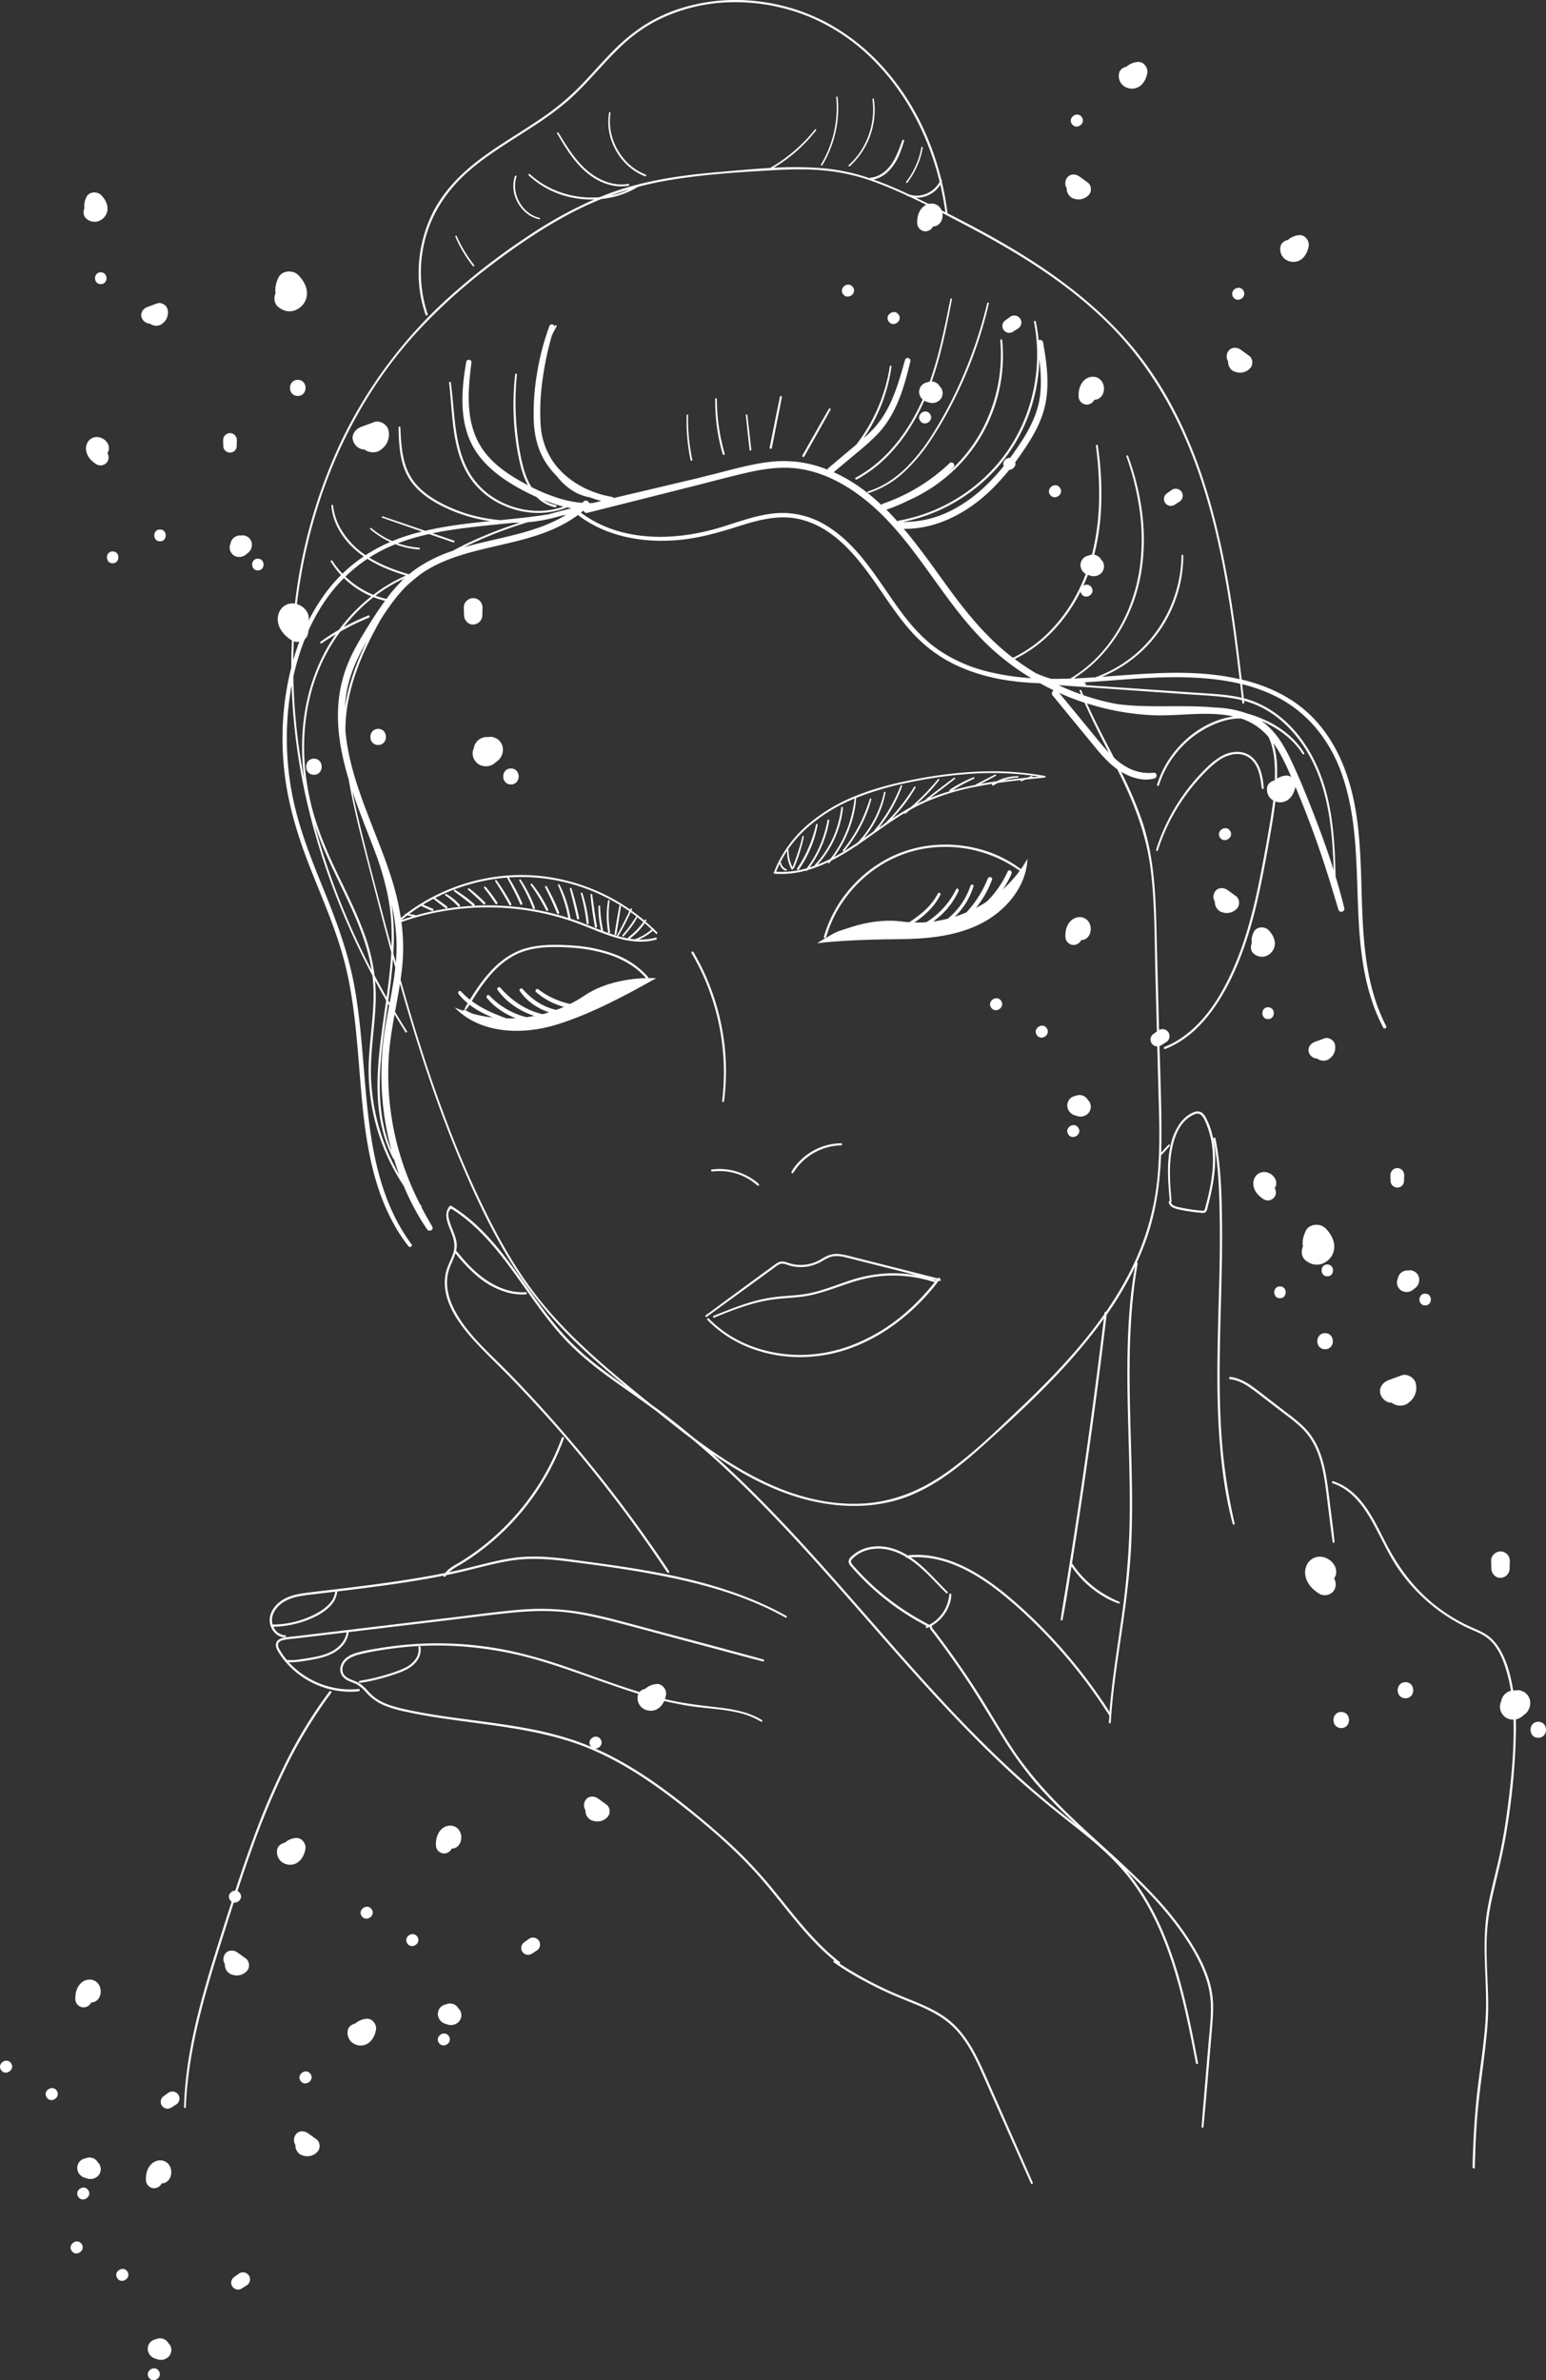 <svg xmlns="http://www.w3.org/2000/svg" viewBox="0 0 1100.7 1693.93"><rect x="0" y="0" width="1100.7" height="1693.93" fill="#333333" stroke="none"/><defs><style>.cls-1{fill:#fff;}</style></defs><g id="Layer_2" data-name="Layer 2"><g id="_1" data-name="1"><path class="cls-1" d="M892.88,540.28a15.89,15.89,0,0,0-10.25-5.12A22.51,22.51,0,0,0,869.89,538a49.22,49.22,0,0,0-10.69,8.26q-4.82,4.63-9.15,9.73a138.51,138.51,0,0,0-15.13,21.61,140.9,140.9,0,0,0-10.78,24c-.37,1.06-.71,2.13-1,3.2-.25.8,1,1.14,1.25.34a136.42,136.42,0,0,1,9.94-23.51,140.05,140.05,0,0,1,14.1-21.27q4-5,8.44-9.55a79.21,79.21,0,0,1,9.62-8.78,26.16,26.16,0,0,1,11.74-5.22,15.4,15.4,0,0,1,11.56,2.7c5.66,4.31,7.3,12.07,8.18,18.72.11.86.24,1.73.34,2.59s1.48.93,1.42,0C899.21,553.76,897.82,545.75,892.88,540.28Z"/><path class="cls-1" d="M590.23,290.86c-5,8.58-9.86,17.21-14.75,25.83q-2.1,3.69-4.18,7.38a.77.77,0,0,0,1.33.78q7.32-12.94,14.6-25.92,2.07-3.71,4.12-7.42A.65.65,0,0,0,590.23,290.86Z"/><path class="cls-1" d="M676.68,212.78c-2.09,10.39-4.18,20.78-6.67,31.08a267.87,267.87,0,0,1-9,30.36,160.49,160.49,0,0,1-12.17,25.86,122,122,0,0,1-16,21.48,94.41,94.41,0,0,1-20.71,16.75c-.94.55-1.9,1.09-2.86,1.61s-.09,1.72.75,1.27a93.46,93.46,0,0,0,21.42-16.08A118.77,118.77,0,0,0,648.08,304a152.48,152.48,0,0,0,12.59-25.17,242.29,242.29,0,0,0,9.55-30.47c2.59-10.37,4.7-20.85,6.75-31.34.26-1.32.52-2.64.77-4C677.88,212.39,676.82,212.09,676.68,212.78Z"/><path class="cls-1" d="M702.87,215.71a319.26,319.26,0,0,1-9.71,32.78,311.56,311.56,0,0,1-13.29,31.75,285.14,285.14,0,0,1-16.09,29,132.22,132.22,0,0,1-18.31,23.3c-6.91,6.81-15,12.6-24.08,16-1.11.42-2.24.8-3.37,1.15-.76.23-.44,1.43.33,1.2a67.36,67.36,0,0,0,25-14.67,120.78,120.78,0,0,0,19.17-22.77A267.32,267.32,0,0,0,679,285a309.06,309.06,0,0,0,13.84-31.73A300.26,300.26,0,0,0,703,220.2c.34-1.39.67-2.79,1-4.19C704.13,215.3,703,215,702.87,215.71Z"/><path class="cls-1" d="M492.89,327.16a137.52,137.52,0,0,1-3-31.67.5.5,0,0,0-1,0,133.75,133.75,0,0,0,2.81,32C491.9,328.23,493.05,327.91,492.89,327.16Z"/><path class="cls-1" d="M515.93,322.86a141.44,141.44,0,0,1-5.26-30.28c-.18-2.89-.27-5.78-.29-8.67a.58.58,0,0,0-1.15,0,133.37,133.37,0,0,0,3.13,30.79c.63,2.87,1.37,5.72,2.18,8.54A.72.72,0,0,0,515.93,322.86Z"/><path class="cls-1" d="M532.1,295.47c-.08-.69-1.16-.71-1.09,0,.83,8.21,1.76,16.41,2.67,24.62.08.76,1.3.77,1.21,0C534,311.88,533.1,303.67,532.1,295.47Z"/><path class="cls-1" d="M555.33,282.28c-2,9.38-3.85,18.77-5.74,28.16q-.81,4-1.6,8c-.2,1,1.32,1.42,1.52.42q2.82-14.1,5.6-28.2c.53-2.66,1-5.34,1.53-8C556.81,281.79,555.51,281.42,555.33,282.28Z"/><path class="cls-1" d="M744,552.22a212.47,212.47,0,0,0-45.95-3.15,303.58,303.58,0,0,0-45.76,5.39c-14.26,2.71-28.47,6.16-42,11.54a122,122,0,0,0-34.44,20.26,86.41,86.41,0,0,0-22.61,29.25c-.63,1.37-1.21,2.76-1.76,4.16a.49.49,0,0,0,.22.64h-.17c-.94-.07-.93,1.39,0,1.46a64.61,64.61,0,0,0,22.07-2.21.72.72,0,0,0,1.11,0c.1-.12.19-.26.29-.39a96.33,96.33,0,0,0,14.4-5.48c0,.54.65,1,1.08.49s.93-1.13,1.38-1.71a164,164,0,0,0,17.75-10.51.57.57,0,0,0,.65-.13c.27-.27.52-.56.79-.84,3.52-2.38,7-4.84,10.47-7.3a.53.53,0,0,0,.32-.17,1.83,1.83,0,0,0,.13-.16l2.58-1.82c6.28-4.46,12.63-8.83,19.23-12.78a.67.67,0,0,0,1,.17c1.09-.86,2.17-1.73,3.25-2.62a129,129,0,0,1,11.64-5.83A173.64,173.64,0,0,1,694,560a.58.58,0,0,0,.42-.05l.08,0c1.3-.27,2.61-.53,3.92-.78q4.14-.76,8.3-1.41l-.13.08c-.71.47,0,1.62.68,1.15a31.37,31.37,0,0,1,3.07-1.78c5.61-.82,11.24-1.5,16.88-2.13l-.33.13c-.5.2-.28,1,.22.81l3.16-1.27c2.83-.3,5.65-.59,8.48-.87l5.11-.51C744.46,553.26,744.7,552.35,744,552.22ZM591.18,611.28c-3,1.48-6,2.86-9.15,4.06a71.52,71.52,0,0,0,16.4-30.53,58.51,58.51,0,0,0,1.68-10.1c0-.74-1-.7-1.13,0a78.37,78.37,0,0,1-4.15,17.22,70.35,70.35,0,0,1-8.22,15.67,67.69,67.69,0,0,1-6.34,7.78.62.62,0,0,0-.12.66c-1.24.45-2.48.88-3.74,1.27a81.23,81.23,0,0,0,12.12-25,60.21,60.21,0,0,0,1.85-8.48c.09-.66-1-.8-1.16-.16a101.23,101.23,0,0,1-4,14.51,79.21,79.21,0,0,1-6.64,13.6c-1.29,2.12-2.7,4.15-4.18,6.14a65.2,65.2,0,0,1-17.74,2.57c-1.42,0-2.83,0-4.25-.13a.6.6,0,0,0,.33-.35c.73-1.86,1.54-3.68,2.41-5.46v.07a6.58,6.58,0,0,0,4.17,5.07.64.64,0,0,0,.34-1.24l-.58-.27a5.93,5.93,0,0,1-.62-.4,3.92,3.92,0,0,1-.48-.41,7.14,7.14,0,0,1-.54-.56,5.68,5.68,0,0,1-1.2-2.49.56.56,0,0,0-.69-.39.52.52,0,0,0-.13.06,84.82,84.82,0,0,1,18.37-24.09A115.58,115.58,0,0,1,606.69,569c.59-.26,1.19-.49,1.79-.74a96.46,96.46,0,0,1-4.12,18.54,82.76,82.76,0,0,1-8.31,17.56A81.52,81.52,0,0,1,591.18,611.28Zm143-58.14.64-.26c.48-.19.27-1-.21-.77l-3.34,1.33c-5.61.57-11.2,1.19-16.79,1.93a35,35,0,0,1,10.3-2,.52.52,0,0,0,0-1A32.82,32.82,0,0,0,709.63,556c-2,.29-4,.59-5.94.91q-2.72.45-5.41.95c3.56-1.89,7.11-3.78,10.65-5.72.58-.32.07-1.18-.52-.89q-7.21,3.66-14.35,7.44c-5.35,1.07-10.66,2.31-15.89,3.81a133.69,133.69,0,0,1,15.33-8.35c.55-.26.16-1.22-.41-1a94.72,94.72,0,0,0-16.81,8.8.74.74,0,0,0-.12,1.13c-3.87,1.15-7.7,2.42-11.48,3.87l-2.56,1c6-4.52,11.94-9,17.79-13.68.44-.36-.15-1.15-.62-.8-6.74,4.94-13.33,10.11-20,15.19a.59.59,0,0,0-.23.57q-3.2,1.4-6.33,2.94A132.41,132.41,0,0,0,664,560.85c1.62-1.86,3.17-3.77,4.67-5.72.36-.48-.45-1.11-.84-.65a156.7,156.7,0,0,1-18.09,18.79c-.55.48-1.11.94-1.67,1.41-.49.27-1,.52-1.46.79-3.92,2.21-7.73,4.62-11.47,7.11A118.59,118.59,0,0,0,647.78,567q2.15-3.16,4-6.5a.53.53,0,0,0-.92-.54,137.31,137.31,0,0,1-16.13,21.27c-1.66,1.76-3.38,3.48-5.14,5.14l-.43.3c-1.22.84-2.43,1.71-3.64,2.56A102.78,102.78,0,0,0,639,567.54c1.22-2.66,2.32-5.36,3.27-8.13.21-.64-.76-.87-1-.27a118.1,118.1,0,0,1-14.65,26.69c-1.54,2.06-3.16,4-4.84,6-2.27,1.61-4.54,3.22-6.83,4.82a73.73,73.73,0,0,0,13-23.19,67.72,67.72,0,0,0,2.46-9.3c.13-.67-.88-1-1-.28a76.4,76.4,0,0,1-13.8,29.95,74,74,0,0,1-5,5.78c-3.16,2.14-6.35,4.23-9.62,6.2l.12-.09a101.66,101.66,0,0,0,16.45-28.2,68,68,0,0,0,2.79-8.79.54.54,0,0,0-1-.29,141.44,141.44,0,0,1-5.76,15.11,100.48,100.48,0,0,1-7.87,13.88c-1.71,2.54-3.55,5-5.49,7.37a.68.68,0,0,0,.66,1.1c-2,1.18-3.94,2.34-6,3.44l-1.1.57a83.72,83.72,0,0,0,14.16-31,67.71,67.71,0,0,0,1.58-11.07v0a215.37,215.37,0,0,1,38-11.1,314.89,314.89,0,0,1,45.13-6.17,216.79,216.79,0,0,1,45.54,1.87l1.41.23Z"/><path class="cls-1" d="M723.05,628.26a69.52,69.52,0,0,1-8.83,10.38,66.52,66.52,0,0,1-10.79,8.19,85,85,0,0,1-26.34,10.33,149,149,0,0,1-33.18,2.89c-9.78-.09-19.57-1.07-29.35-.6-8.71.42-17.76,2.08-25,7.29a30.93,30.93,0,0,0-2.54,2c-.78.69.36,1.82,1.14,1.14,6.75-5.95,15.7-8.13,24.48-8.74,9.67-.68,19.38.28,29.05.46a159.94,159.94,0,0,0,33.14-2.38A89.06,89.06,0,0,0,702,649.54a65,65,0,0,0,20.43-17.75,33.08,33.08,0,0,0,1.82-2.82C724.72,628.18,723.56,627.54,723.05,628.26Z"/><path class="cls-1" d="M726.82,618.52A85.86,85.86,0,0,0,695,603.68,93.17,93.17,0,0,0,660,602a86.74,86.74,0,0,0-31.75,11.14,92.65,92.65,0,0,0-24.65,21.18,90.57,90.57,0,0,0-15.78,28.38q-.64,1.92-1.2,3.87a.8.8,0,0,0,1.55.43,88.05,88.05,0,0,1,14.27-28.6,91.22,91.22,0,0,1,23.37-21.86,85.74,85.74,0,0,1,30.43-12.29,90.87,90.87,0,0,1,66.38,13.16c1.19.78,2.37,1.56,3.53,2.37C726.86,620.28,727.53,619.06,726.82,618.52Z"/><path class="cls-1" d="M462.38,697a70.57,70.57,0,0,0-25.16,5c-8.2,3.1-16,7.15-23.82,11.12s-15.86,8-24.26,10.82a70,70,0,0,1-55.21-3.71c-1.07-.53-2.13-1.07-3.19-1.63a.68.68,0,0,0-.68,1.17,57.82,57.82,0,0,0,13.13,6.08,71.41,71.41,0,0,0,42.32.9c8.53-2.43,16.62-6.2,24.53-10.15s15.79-8.2,24-11.62c8-3.32,16.42-5.88,25.12-6.33,1.07,0,2.15-.07,3.22-.07A.81.81,0,0,0,462.38,697Z"/><path class="cls-1" d="M461.29,695.18a58.71,58.71,0,0,0-23.5-16A103,103,0,0,0,409.1,673a153.12,153.12,0,0,0-15.88-.56,75.52,75.52,0,0,0-17.47,2.06c-9.91,2.54-18.42,8.28-25.42,15.63s-12.53,15.74-17.61,24.32c-.63,1.05-1.23,2.11-1.79,3.2a.67.67,0,0,0,1.15.67c2.82-4,5.23-8.36,8-12.46a118.59,118.59,0,0,1,8.82-11.73c6.35-7.32,14-13.64,23.29-16.86,10.6-3.7,22.24-3.61,33.31-2.93a110.34,110.34,0,0,1,28.32,5.11c8.93,3,17.38,7.62,24,14.37q1.21,1.23,2.34,2.55C460.83,697.1,462,696,461.29,695.18Z"/><path class="cls-1" d="M669.34,910.28l-.18,0c.37-.76-.85-1.39-1.41-.65l-.17.21c-5.43-1.51-10.91-2.83-16.37-4.21l-18-4.55-18.16-4.58-9-2.28a58.63,58.63,0,0,0-8.51-1.74,16.57,16.57,0,0,0-8.24,1.16c-2.44,1-4.62,2.58-7,3.76A27.88,27.88,0,0,1,566.65,900a26.43,26.43,0,0,1-3.94-.79c-1.36-.38-2.68-.94-4.06-1.23a6.92,6.92,0,0,0-3.93.19,14.07,14.07,0,0,0-3.36,2l-15.1,11.05q-15,11-30,22.07L502.49,936c-.69.51,0,1.66.67,1.16q14.93-10.87,29.86-21.72,7.44-5.38,14.86-10.82l3.74-2.73a16.74,16.74,0,0,1,3.52-2.26c2.69-1,5.63.72,8.24,1.33a29.61,29.61,0,0,0,15.35-.52,33.3,33.3,0,0,0,7.13-3.26c2.37-1.38,4.76-2.76,7.52-3.15a23.68,23.68,0,0,1,8.54.74c3,.68,5.9,1.47,8.85,2.21l17.84,4.5c8.21,2.07,16.41,4.19,24.62,6.25-.77-.14-1.53-.29-2.3-.41a94.46,94.46,0,0,0-15.48-1.2,99.71,99.71,0,0,0-30.62,5.27c-10,3.27-19.73,7.41-30.11,9.27-5.47,1-11,1.29-16.56,1.75a115.22,115.22,0,0,0-16,2.32c-10.43,2.35-20.45,6.22-30.36,10.2l-3.72,1.5c-.77.31-.44,1.59.35,1.27,9.87-4,19.78-7.93,30.1-10.59a106,106,0,0,1,15.81-2.81c5.45-.53,10.92-.78,16.35-1.46,10.47-1.3,20.26-5,30.17-8.41A139.84,139.84,0,0,1,615.73,910a91.23,91.23,0,0,1,15.53-2.13,95.09,95.09,0,0,1,30.66,3.59l3.54,1a158.72,158.72,0,0,1-23.74,24.32,128.67,128.67,0,0,1-32,19.27,105.34,105.34,0,0,1-35.7,8.09,99.62,99.62,0,0,1-35.46-4.87,84.49,84.49,0,0,1-30.66-17.77c-1.1-1-2.16-2-3.2-3.12-.66-.68-1.69.35-1,1a84.37,84.37,0,0,0,30,19.76,98.7,98.7,0,0,0,35.8,6.66A105.12,105.12,0,0,0,606,959.27a127.47,127.47,0,0,0,33.14-18.39,152.77,152.77,0,0,0,27.19-26.83c.68-.86,1.34-1.75,2-2.63l.69.16A.67.67,0,0,0,669.34,910.28Zm-3,1.13a.77.77,0,0,0-.27-.19c-.94-.35-1.89-.67-2.84-1l1.25.31c.72.18,1.43.33,2.15.49Z"/><path class="cls-1" d="M540.28,842.75a14.66,14.66,0,0,0-2.65-2.32c-1-.72-1.93-1.4-2.94-2a41.36,41.36,0,0,0-6.2-3.21A42.35,42.35,0,0,0,514.77,832a40.49,40.49,0,0,0-8,.32c-.92.13-.52,1.52.39,1.4a40.46,40.46,0,0,1,26.11,5.52c1.08.65,2.13,1.36,3.15,2.12s2,1.7,3.07,2.4C540.16,844.22,540.71,843.29,540.28,842.75Z"/><path class="cls-1" d="M598.87,813.63A42.18,42.18,0,0,0,566,830.14a18.44,18.44,0,0,0-2.53,4c-.26.62.71,1.16,1.13.66.84-1,1.53-2.18,2.32-3.25a38.47,38.47,0,0,1,2.58-3.12,41.4,41.4,0,0,1,20.35-12.13,39.09,39.09,0,0,1,9.07-1.17A.76.76,0,0,0,598.87,813.63Z"/><path class="cls-1" d="M515.42,740.56a168.84,168.84,0,0,0-11-41.38,166.9,166.9,0,0,0-10.72-21.65.77.77,0,0,0-1.33.78,165.48,165.48,0,0,1,16.71,39.23,169.18,169.18,0,0,1,5.08,66.11c-.11.84,1.2.82,1.31,0A163.59,163.59,0,0,0,515.42,740.56Z"/><path class="cls-1" d="M559.91,1150c-22.73-12.66-47.5-21-72.79-26.83-25.78-6-52-9.5-78.24-13-14.05-1.89-28.22-3.46-42.36-1.58s-27.77,6.18-41.65,9.21c-1.73.37-3.48.72-5.22,1.08a43.75,43.75,0,0,1,7.27-4.91q5.58-3.33,10.88-7.08A175.47,175.47,0,0,0,375,1071.43,177.29,177.29,0,0,0,389.34,1050a171.21,171.21,0,0,0,11-23.32c.37-1,.74-2,1.1-3s-1.14-1.31-1.47-.4a172.09,172.09,0,0,1-10.64,23.43,175.2,175.2,0,0,1-31,40.91,171.28,171.28,0,0,1-19.64,16.63q-5.21,3.78-10.69,7.15c-3.55,2.18-7.7,4.07-10.41,7.32-.18.22-.34.45-.5.67-25.85,5.21-52,8.53-78.2,11.67-7,.84-14,1.6-20.91,2.52-6,.8-12.23,2-17.35,5.38-4.12,2.75-7.61,6.92-8.45,11.92a13,13,0,0,0,4.86,12.35,9.7,9.7,0,0,0,5.89,2,.71.71,0,0,0,0-1.42,9.94,9.94,0,0,1-8.29-6.11,70,70,0,0,0,22.78-4.23c6.56-2.43,13.46-5.75,18.19-11.06a16.94,16.94,0,0,0,4.47-9.59.69.69,0,0,0,0-.25l1.67-.2c24.82-3,49.66-6.2,74.19-11.07h0a.64.64,0,0,0,1.11.65c.23-.36.48-.7.73-1,1.57-.32,3.15-.62,4.73-1,13.34-2.83,26.47-6.83,39.92-9.12,13.78-2.35,27.55-1.47,41.35.28,25.39,3.21,50.87,6.72,75.92,12.06,24.47,5.21,48.77,12.37,71.21,23.6q4.2,2.12,8.32,4.39A.67.67,0,0,0,559.91,1150ZM238.63,1132.8c-.64,6.38-5.93,11-11.1,14.17a64.46,64.46,0,0,1-20.41,7.82,63.81,63.81,0,0,1-12.63,1.34.83.83,0,0,0-.36.09,10.79,10.79,0,0,1-.49-3.33c.07-5.67,4.32-10.51,9-13.24,5.61-3.27,12.28-4.07,18.62-4.84l17.41-2.09Z"/><path class="cls-1" d="M735.25,1553.2q-9.64-21.84-19.26-43.7l-9.65-21.84c-2.87-6.51-5.68-13.06-8.74-19.48-5.61-11.78-12.48-23.25-23-31.3-10.9-8.34-24.19-12.56-36.67-17.92a266,266,0,0,1-38.88-20.67l-1.35-.85a.68.68,0,0,0,.15-1.16c-18.2-14.08-32-32.71-46.4-50.38a324.42,324.42,0,0,0-24.21-26.74c-8.89-8.69-18.25-16.88-27.81-24.82-18.25-15.17-37.22-29.7-58-41.21a202,202,0,0,0-31.95-14.34,247.42,247.42,0,0,0-36.1-9.1c-24.49-4.47-49.35-6.51-73.82-11-5.86-1.09-11.73-2.25-17.48-3.81-5.53-1.51-11.07-3.55-15.63-7.12-4.15-3.26-7-8.09-11.79-10.51-4.07-2-10.73-3.12-10.85-8.85-.13-6.13,5.91-9.31,11-10.71a167.74,167.74,0,0,1,18.46-3.64,249,249,0,0,1,38.56-3,260.19,260.19,0,0,1,75.39,11.65c23.33,7.07,45.93,16.3,69.27,23.33a251.78,251.78,0,0,0,35.21,8.18c11.45,1.71,23.16,2,34.44,4.73a54.46,54.46,0,0,1,15.64,6.28c.72.44,1.37-.69.66-1.12-9.77-6-21.18-7.86-32.38-9.13-12.25-1.39-24.34-2.84-36.35-5.72-24.1-5.79-47.16-15-70.59-23a363.32,363.32,0,0,0-35.86-10.49,251.4,251.4,0,0,0-77.21-5.35q-9.64.84-19.19,2.4c-6,1-12.28,1.91-18.1,3.8-4.48,1.46-8.72,4.17-10.13,8.92-1.35,4.55,1,8.4,5,10.42,2.16,1.07,4.5,1.74,6.62,2.88a26,26,0,0,1,6.38,5.55,37.1,37.1,0,0,0,13,9.32,90.81,90.81,0,0,0,16.51,4.73c6.16,1.32,12.36,2.45,18.57,3.45,12.57,2,25.21,3.58,37.82,5.3,24.83,3.39,49.78,7.55,73.06,17.2,22.67,9.4,43.29,23.14,62.6,38.14,19.84,15.42,39.27,31.84,56.16,50.5,15.67,17.31,28.84,36.82,45.55,53.21q4.85,4.74,10.11,9a.72.72,0,0,0-.36,1.31,198.6,198.6,0,0,0,18.85,11.7q9.56,5.34,19.54,9.87c6.34,2.88,12.82,5.4,19.26,8.07a115.56,115.56,0,0,1,18.12,9,59.27,59.27,0,0,1,14.5,13.13,96.94,96.94,0,0,1,10.38,16.76c3.06,6,5.75,12.27,8.49,18.46q4.8,10.85,9.61,21.69,9.6,21.67,19.24,43.35l2.36,5.31C734.39,1554.76,735.62,1554,735.25,1553.2Z"/><path class="cls-1" d="M543.59,1181c-29.09-8-58.27-15.67-87.41-23.47-14.26-3.82-28.52-7.84-43.09-10.32a172.74,172.74,0,0,0-43.57-1.57c-15,1.25-30,3.34-45,5.14l-45.28,5.43-44.95,5.39-22.3,2.68c-3.42.41-6.95.59-10.32,1.31-2,.44-4.16,1.39-4.94,3.44-1,2.62.66,5.31,2,7.45a55.1,55.1,0,0,0,4.85,6.52A59.77,59.77,0,0,0,216,1193.86a61,61,0,0,0,31.21,10.06,55.72,55.72,0,0,0,8.17-.32c1-.11,1-1.72,0-1.61a59.52,59.52,0,0,1-49.82-19.07,31.51,31.51,0,0,0,4.56-.09c2-.13,4-.39,6-.7,3.64-.57,7.29-1.16,10.88-2,6.46-1.5,12.9-4.15,17.21-9.39a17.63,17.63,0,0,0,4-9.16s0,0,0-.07l29.58-3.55,43.23-5.18c14.45-1.74,28.89-3.66,43.38-5.09,14.34-1.42,28.66-1.78,43,.23,14,2,27.74,5.62,41.4,9.27l84.09,22.51c3.44.92,6.88,1.81,10.32,2.71A.74.74,0,0,0,543.59,1181ZM236.8,1174.9c-6,3.39-13,4.39-19.7,5.5-2.08.35-4.17.68-6.28.88-1,.1-2.07.16-3.11.17s-2.26-.1-3.39-.07l-.08,0a51.46,51.46,0,0,1-5-7.09c-.84-1.44-1.85-3.44-.92-5.09.77-1.37,2.49-1.86,3.93-2.14,3.39-.67,6.92-.88,10.35-1.3l22-2.63,12.17-1.46C246,1167.45,241.7,1172.13,236.8,1174.9Z"/><path class="cls-1" d="M299.36,1172.06c-.17-.94-1.6-.54-1.43.39a11.6,11.6,0,0,1-2.25,8.56,19.73,19.73,0,0,1-7.49,6,71.14,71.14,0,0,1-9.53,3.7q-5.27,1.72-10.64,3.06c-1.95.48-3.9.92-5.87,1.32s-4.13.73-6.17,1.17c-.74.16-.59,1.42.18,1.34a87.75,87.75,0,0,0,11.46-2.2q5.65-1.35,11.18-3.16c6.43-2.1,13.7-4.42,17.91-10.09A13.13,13.13,0,0,0,299.36,1172.06Z"/><path class="cls-1" d="M234.5,1203.79a328.35,328.35,0,0,0-31.06,50.57A534.49,534.49,0,0,0,180.12,1309c-6.92,18.76-13.1,37.77-19.17,56.81-6.53,20.49-13.14,41-18.56,61.8s-9.67,42.31-11,63.93q-.24,4.08-.36,8.16a.63.63,0,0,0,1.25,0c.87-21.72,4.62-43.18,9.78-64.27s11.75-41.85,18.32-62.56c6-18.88,12-37.75,18.72-56.4a569.28,569.28,0,0,1,22.67-55,341.44,341.44,0,0,1,29.7-50.77c1.44-2,2.92-4,4.41-6C236.52,1203.78,235.12,1203,234.5,1203.79Z"/><path class="cls-1" d="M865.07,821.16A67.18,67.18,0,0,0,862,803.6a52.08,52.08,0,0,0-3.35-8.06c-1.14-2.16-2.82-4.35-5.43-4.58s-5.39,1.37-7.45,2.83a24.75,24.75,0,0,0-5.32,5.2,39.57,39.57,0,0,0-6.5,14c-3.23,12.18-2.53,24.91-1.5,37.33.12,1.48.25,3,.38,4.44a.68.68,0,0,0-.73.71c.28,2.35,2.16,3.68,4.24,4.45a25.47,25.47,0,0,0,3.84,1c1.6.34,3.22.64,4.83.91,3.21.54,6.45.95,9.69,1.24,1.23.11,2.74.39,3.74-.55s1.14-2.51,1.46-3.72C863.12,846.54,865.68,833.9,865.07,821.16ZM860.25,851q-1,4.34-2.21,8.62a4.45,4.45,0,0,1-.62,1.66c-.43.49-1.2.35-1.78.3-1.54-.12-3.08-.28-4.61-.46-3-.36-6.08-.85-9.09-1.45-2.31-.46-4.91-.79-6.92-2.14a3.32,3.32,0,0,1-1.45-2,.54.54,0,0,0,.54-.61c-1-11.65-2-23.48-.06-35.08,1.54-9.44,5.1-20.36,13.83-25.53,2-1.21,4.87-2.65,7-1,1.92,1.47,2.93,4.19,3.85,6.33A60.08,60.08,0,0,1,863,815.88C864.49,827.64,862.93,839.5,860.25,851Z"/><path class="cls-1" d="M879,1084.19a401.36,401.36,0,0,1-8.54-52.71c-1.61-17.77-2.12-35.62-2.11-53.46s.54-35.76,1-53.63.9-35.79.71-53.69-.61-36-3.46-53.69q-.55-3.43-1.25-6.84c-.2-1-1.71-.56-1.51.42,3.64,17.82,4.21,36.23,4.53,54.37.33,18,0,35.95-.49,53.92s-1,35.77-1.13,53.66.24,35.55,1.61,53.27c1.36,17.49,3.56,35.1,7.65,52.18.53,2.2,1.09,4.38,1.69,6.56A.67.67,0,0,0,879,1084.19Z"/><path class="cls-1" d="M946.19,1064.61c-1.11-8.87-2.27-17.8-4.87-26.38s-6.74-16.52-13.15-22.84a119.43,119.43,0,0,0-11.38-9.44l-13-10c-4.06-3.11-8.06-6.33-12.24-9.28a37.29,37.29,0,0,0-12.42-6.18,23.09,23.09,0,0,0-3.31-.55c-1-.1-1,1.51,0,1.61,4.57.45,8.76,2.47,12.57,4.92,4.1,2.64,7.89,5.74,11.75,8.7l12.82,9.83c4,3,8,6,11.75,9.33a47.91,47.91,0,0,1,8.94,10.38,55.52,55.52,0,0,1,5.42,11.64c2.83,8.34,4.13,17.11,5.24,25.82,1.33,10.43,2.52,20.88,3.94,31.3.19,1.32.38,2.64.58,4,.11.75,1.41.58,1.33-.18C949,1086.35,947.54,1075.48,946.19,1064.61Z"/><path class="cls-1" d="M1044.37,1158.24c4.46,2.1,9.23,3.75,13.33,6.54,8.78,6,12.76,16.69,15.47,26.51a135.08,135.08,0,0,1,4.44,33c.52,22.47-1.87,45.29-4.94,67.52-1.6,11.55-3.67,23-6.32,34.36-2.52,10.8-5.38,21.53-7.3,32.46-4,22.62-.89,45.08-1,67.83-.15,23.24-4.83,46.16-7,69.23-1.5,15.66-2.31,31.36-2.66,47.07l1.64.49c.22-11,.66-21.93,1.42-32.89,1.62-23.41,5.88-46.52,7.64-69.9s-2.31-47,.06-70.48c1.18-11.71,4-23.18,6.73-34.6,2.71-11.22,5.2-22.46,7-33.86a485.32,485.32,0,0,0,6.38-68,167.4,167.4,0,0,0-2.11-31.62c-1.71-9.86-4.4-20.25-9.71-28.85a31.1,31.1,0,0,0-8.54-9.3c-4.08-2.85-8.84-4.52-13.32-6.62a120.6,120.6,0,0,1-24.59-15.35c-14.88-12-25.76-27-34.45-43.88-7.14-13.88-14.09-29.6-27.34-38.79a38.81,38.81,0,0,0-10-4.94c-.89-.3-1.28,1.11-.39,1.4,16.31,5.46,25.12,21.2,32.57,35.59,3.87,7.47,7.54,15.06,12.08,22.15a123,123,0,0,0,17.32,21.34,124.29,124.29,0,0,0,21.21,16.75A121.08,121.08,0,0,0,1044.37,1158.24Z"/><path class="cls-1" d="M986.87,730.22c-26.06-51-11.17-110.85-24-165-5.72-24.08-17.13-47-37-62.43-12.37-9.59-26.78-15.56-41.84-19.17-1.41-12.15-2.89-24.29-4.56-36.41a.34.34,0,0,0-.07-.49c-3.49-25.2-7.8-50.26-14-74.95-10.32-41.11-26.14-81.36-51.73-115.48-26.15-34.89-61.52-61.18-98.94-82.9-13.15-7.63-26.59-14.74-40.15-21.6a207.31,207.31,0,0,0-4.1-22.66c0-.14.12-.27.16-.41a.57.57,0,0,0-.44-.73C663.24,99.6,650.26,72.67,631,50.4A148.76,148.76,0,0,0,588.39,16,139.31,139.31,0,0,0,536.23.58a130.26,130.26,0,0,0-53.82,6.09A112.25,112.25,0,0,0,458.65,18a129.61,129.61,0,0,0-22.9,19c-7.57,7.69-14.59,15.9-22.11,23.64a173.76,173.76,0,0,1-23,19.89c-15.37,11.11-32,20.29-47.3,31.56s-28.67,24.79-36.62,42.2a96.27,96.27,0,0,0-7.26,56.21A90,90,0,0,0,303,224c.32.93,1.8.53,1.48-.41a93.5,93.5,0,0,1-.66-57.29c5.65-18.42,17-33.72,31.62-46.06,14.26-12,30.58-21.3,46.1-31.59a223,223,0,0,0,21.83-16.13c7.94-6.8,15-14.52,22.06-22.22s14-15.28,21.86-22a108,108,0,0,1,23.19-15.07,122.82,122.82,0,0,1,52-11.67,138.69,138.69,0,0,1,52.78,10,140.59,140.59,0,0,1,45.46,30.11C644.92,65.43,661,96.56,669,129.36a18.78,18.78,0,0,1-16.43,9.9,16.26,16.26,0,0,1-5.77-1.07c-8.2-3.85-16.48-7.42-24.94-10.41A21.88,21.88,0,0,0,632.42,122a37.08,37.08,0,0,0,8.28-13c1.17-2.85,2.14-5.77,3-8.72.26-.84-1-1.16-1.3-.36-3.32,9-6.61,19-15.42,24.2a17.53,17.53,0,0,1-7.09,2.37.77.77,0,0,0-.61.4,141.07,141.07,0,0,0-31.75-7,251.83,251.83,0,0,0-36.66-.49,109.84,109.84,0,0,0,23.92-19.29q3.25-3.51,6.19-7.28c.39-.5-.31-1.23-.72-.71a113.33,113.33,0,0,1-24.54,22.8c-2.41,1.64-4.89,3.17-7.42,4.62-12,.68-24,1.83-35.91,2.84-24.66,2.09-49.45,5.32-73,13.29q-6.29,2.13-12.41,4.65c-1.27.11-2.54.19-3.82.22a67.16,67.16,0,0,1-31-6.52,61.35,61.35,0,0,1-14.89-10.06c-.56-.52-1.4.31-.84.84A62.64,62.64,0,0,0,405,140.08a69.36,69.36,0,0,0,18.1,1.86A301.5,301.5,0,0,0,376.8,167.5a478.26,478.26,0,0,0-55.73,42.77,330.44,330.44,0,0,0-79.41,106.48,371.56,371.56,0,0,0-32.81,124.3q-1.47,16.89-1.46,33.85a207.5,207.5,0,0,0-5.53,67.8c2,25.57,9.16,49.83,18.46,73.63,9.06,23.19,19.4,46,25.45,70.25,5.28,21.15,7.44,42.92,9.27,64.59,3.52,41.63,5.32,86.06,27.08,123a125.63,125.63,0,0,0,8.63,12.71c1,1.31,3.28,0,2.27-1.33-25.53-34.4-30.06-78-33.52-119.34-1.77-21.25-3.3-42.57-7.05-63.58-4.19-23.41-12.3-45.51-21.19-67.49-9.32-23-18.81-46.13-23.41-70.68a210.73,210.73,0,0,1-.38-75.91c.05-.26.11-.51.15-.77a435.06,435.06,0,0,0,12.22,88.37c10,41.08,25.57,80.72,45.32,118.08q.39,3.19.59,6.42c1.15,19.19-2.76,38.2-3.25,57.35a149.16,149.16,0,0,0,24.84,85.8,187.35,187.35,0,0,0,8.71,18c2.48,4.5,5.15,8.86,8.05,13.1,1.49,2.17,5,.23,3.58-2.1q-4-6.78-7.67-13.77a.64.64,0,0,0,0-.82l-1-1.23a209.86,209.86,0,0,1-15.75-40.63,202.16,202.16,0,0,1-6.65-61.11c.51-11.24,2.32-22.28,4.3-33.3,2.55,4.22,5.12,8.42,7.77,12.58.42.67,1.49,0,1.06-.62-2.9-4.57-5.71-9.18-8.49-13.83,1.21-6.65,2.46-13.3,3.51-20,6.38,22.51,13.16,44.89,20.69,67.05,7.8,23,16.4,45.73,26.11,68,9.58,22,20.09,43.7,32.77,64.09a292.1,292.1,0,0,0,43.83,54.3c12,11.78,24.77,22.73,37.77,33.4-1.93-1.36-3.87-2.71-5.79-4.08-12.18-8.67-24.13-17.77-34.58-28.5-8.76-9-16.41-19-23.77-29.18-14.31-19.78-27.73-40.81-46.49-56.77a110.77,110.77,0,0,0-14.11-10.24.8.8,0,0,0-1,.12c-5.18,6.08-.72,13.79,1.59,20.13,1.77,4.84,2.46,9.3.65,14.27s-4.41,9.3-5.29,14.55c-3.17,19,10.51,36.34,22.67,49.32,7.44,7.94,15.38,15.41,23,23.22q11.94,12.3,23.45,25,22.63,25,43.49,51.6,23.85,30.39,45.21,62.61c.57.86,2,.06,1.39-.81A973.5,973.5,0,0,0,403.46,1022q-19.84-23.09-41.1-44.88c-13.39-13.72-28.82-26.63-38.13-43.68-4.41-8.08-7.2-17.39-5.38-26.62,1-5.3,3.95-10,5.42-15a79.36,79.36,0,0,0,7,8.23,89.86,89.86,0,0,0,8.71,8.3,57.12,57.12,0,0,0,21,11.38,40.84,40.84,0,0,0,13.33,1.46c1-.06,1-1.67,0-1.61-16.05,1-30.22-8.41-40.86-19.57q-2.26-2.37-4.39-4.85c-1.43-1.67-2.79-3.43-4.31-5a16.87,16.87,0,0,0,.09-7.26c-.83-3.84-2.55-7.4-3.88-11.08-1-2.73-3.08-8.41-.56-11,.93-.94,1.26-.43,2.33.26.77.5,1.53,1,2.28,1.51,2.06,1.41,4.08,2.9,6,4.45,3.18,2.52,6.22,5.21,9.14,8,24.41,23.55,39.66,54.66,63,79.17,13.34,14,29.21,25.25,45,36.29q9.58,6.71,19,13.63c8.32,6.68,16.74,13.4,25.35,19.89l1.3,1.07c28.07,23.68,53.82,50,78.56,77,24.91,27.26,48.85,55.39,73.41,82.95s49.64,54.45,76.88,79.25c14,12.71,28.61,24.5,43.44,36.18,15.39,12.11,30.14,24.86,41.56,40.9,21.15,29.7,31.12,65.63,38.62,100.84,1.86,8.71,3.55,17.46,5.23,26.2.18.93,1.59.54,1.42-.39-9-47.46-19.23-98.38-50.77-136.4,4.86,4.61,9.66,9.28,14.32,14.1a245.6,245.6,0,0,1,23.79,28.15c7.59,10.66,14.56,22.27,18.64,34.76a66.66,66.66,0,0,1,3.23,22.13c-.15,7.86-1,15.72-1.72,23.54q-2,23.81-4,47.62c-.31,3.87-.63,7.75-.9,11.63-.06.85,1.23.83,1.31,0,1.59-16,2.88-32,4.24-48q1-12,2-24c.64-7.67,1.09-15.39-.11-23-2.11-13.4-8.59-25.88-15.76-37.23A213.27,213.27,0,0,0,825,1352.57c-16.62-18.41-35.51-34.55-53.68-51.37-19-17.6-37-36.1-51.21-57.88-8.26-12.63-15.7-25.78-23.82-38.51q-12.36-19.35-26.11-37.75-3.3-4.41-6.67-8.76a.39.39,0,0,0-.1-.08.61.61,0,0,0-.19-1l-.13-.07a28.31,28.31,0,0,0,13-15.65,19.22,19.22,0,0,0,1.17-6.79c0-.71-1.17-1-1.3-.18a49.92,49.92,0,0,1-1.09,5.55,27,27,0,0,1-9.5,13.84,25.69,25.69,0,0,1-3.8,2.37c-4-2.15-7.93-4.28-11.78-6.63q-6.56-4-12.76-8.51A179.66,179.66,0,0,1,613.81,1121c-1.79-1.85-3.55-3.75-5.26-5.67a18.55,18.55,0,0,1-2.39-2.93c-.73-1.3-.06-2.27.87-3.22a23.92,23.92,0,0,1,11.86-6.39c9-2,18,.52,25.83,5a.65.65,0,0,0,.76.76l.43,0,.64.39c9.26,5.89,16.59,14.16,24.23,21.92,1,1,2,2,2.94,2.93.6.58,1.52-.34.92-.92-8.14-8-15.47-16.86-24.77-23.54-.48-.35-1-.68-1.45-1,10.89-.77,21.72,1.49,31.81,5.62,11.26,4.61,21.59,11.35,31.14,18.82a308.84,308.84,0,0,1,27.93,25.08A362.76,362.76,0,0,1,787,1216.64q1.26,1.92,2.53,3.83a.7.7,0,0,0,.33.27c-.12,1.69-.25,3.37-.35,5.06-.05.84,1.26.84,1.31,0,1.31-21.5,4.6-42.79,7.75-64.07,3.11-21,5.87-42,6.84-63.18s.6-42.57,0-63.85-1.31-42.55-1.14-63.83,1.28-42.66,4.41-63.76c.39-2.61.82-5.22,1.24-7.83a.75.75,0,0,0-.48-.82c2.69-5.86,5.11-11.85,7.21-18,6.51-19,9.22-38.69,10-58.62a.54.54,0,0,0,.57-.17l2.82-3.08c.93-1,1.89-2,2.75-3.14a.59.59,0,0,0,0-.81.58.58,0,0,0-.8,0c-1,1-1.93,2-2.87,3l-2.41,2.64q.15-4.38.18-8.78c.19-25.73-1-51.51-1.67-77.24-.68-26-1.3-52-2-78-.68-24.39-2.23-48.75-10.07-72a282,282,0,0,0-15-35.06,39.47,39.47,0,0,0,4.26,2.29c6.07,2.79,13.07,4.39,19.62,2.44,2.1-.62,1.82-4.18-.53-4a32.45,32.45,0,0,1-16.2-2.45,44.26,44.26,0,0,1-12.21-8.32c-2.81-5.47-5.66-10.92-8.45-16.38-3.74-7.32-7.41-14.71-10.78-22.22A181,181,0,0,0,820.73,509c18.92.81,38.87-3.25,57.56.9a44.34,44.34,0,0,0-6.2,1.18c-20.33,5.36-37.56,21.21-45.75,40.39a71.5,71.5,0,0,0-2.55,7c-.27.86,1.08,1.22,1.34.37A70.4,70.4,0,0,1,865.51,515c5.56-2.23,12-3.91,18.09-3.64a42.62,42.62,0,0,1,19.49,13.1c2.78,5.61,3.94,12.17,4.36,18.24.92,13.17-.64,26.48-2.7,39.48-2,12.62-4.34,25.22-6.77,37.77-4.66,24-10.35,48.09-20.42,70.49-8.94,19.87-21.57,40.08-41,51.07A63.34,63.34,0,0,1,829.2,745c-.92.38-.53,1.88.41,1.51,21.21-8.31,35.61-27.8,45.59-47.47,11.46-22.58,18-47.25,23-71.95,2.58-12.69,4.88-25.45,7.07-38.21,2.32-13.56,4.26-27.29,4-41.09a66.36,66.36,0,0,0-2.65-18.92c6.69,9.3,11.23,20.62,15.68,31.09a710.18,710.18,0,0,1,25.28,69.79c1.79,5.84,3.53,11.71,5.32,17.55a2.15,2.15,0,0,0,4.15-1.14c-1.82-7.52-3.91-15-6.17-22.41-.35-17.25-1.18-34.54-4.65-51.46-3.57-17.39-10.17-34.1-21.13-48.18-10-12.9-23.63-23.06-39.59-27.19q-.56-5-1.13-10a117.29,117.29,0,0,1,23.28,8.33c23.19,11.36,39.2,31.47,47.67,55.61C973.71,603.25,959.28,660.6,977,713a125,125,0,0,0,7.87,18.4C985.54,732.74,987.55,731.56,986.87,730.22ZM884.13,496.6c-9.94-2.36-20.24-2.78-30.39-3.47l-32.8-2.25q-24.11-1.67-48.22-3.28c.69-.28.62-1.49-.27-1.46-.48,0-1,0-1.45,0,.79-.2,1.57-.43,2.36-.64,20.51-1.24,41.06-3.43,61.07-3.55,16.13-.1,32.72.91,48.55,4.67Q883.57,491.62,884.13,496.6ZM667.31,134.29a16.26,16.26,0,0,0,2.15-3c.54,2.33,1,4.67,1.51,7,.84,4.24,1.57,8.52,2.13,12.81q-8.86-4.47-17.77-8.83l-3.2-1.55A20,20,0,0,0,667.31,134.29Zm-219.6.59a60.89,60.89,0,0,1-12.87,4.25C439.08,137.59,443.38,136.18,447.71,134.88ZM230.57,347.67c14.63-41,36.86-79.2,66.27-111.34A396.54,396.54,0,0,1,349,189.21c18.43-14.07,37.73-27.26,58.31-38a230.83,230.83,0,0,1,21-9.62,67.29,67.29,0,0,0,9-1.58,61.57,61.57,0,0,0,16.85-7q10.56-2.82,21.44-4.67c24.59-4.18,49.73-5.81,74.62-7.2,12.41-.7,24.88-1,37.27.23a142.64,142.64,0,0,1,35.86,8.38c7.58,2.8,15.05,6,22.43,9.41a.72.72,0,0,0,.41.37,13.56,13.56,0,0,0,1.48.5c13,6.08,25.7,12.83,38.31,19.41,38.63,20.15,76.52,43.29,107,74.86,29.7,30.78,49.77,68.91,62.86,109.38,13.19,40.74,19.84,83.27,25.06,125.66q.85,7,1.67,14a176.31,176.31,0,0,0-24.45-3.73c-24.43-2.08-49.06.32-73.63,2.06.9-.38,1.82-.75,2.71-1.15a96,96,0,0,0,21.41-13.35,92.66,92.66,0,0,0,17.39-19,94.88,94.88,0,0,0,11.68-23.59,92.35,92.35,0,0,0,4.72-25.88c0-1.12,0-2.24,0-3.36a.59.59,0,0,0-1.18,0,95,95,0,0,1-14.73,49.39A91.61,91.61,0,0,1,810,464.15,93.85,93.85,0,0,1,779.94,482c-5.16.34-10.32.63-15.47.84a96.73,96.73,0,0,0,20.68-17.49,111.42,111.42,0,0,0,17.73-27A120.19,120.19,0,0,0,812.72,406a146.34,146.34,0,0,0,.69-38.83,181,181,0,0,0-8.65-38.1q-.78-2.3-1.62-4.58c-.27-.74-1.46-.43-1.19.32a192.53,192.53,0,0,1,9.33,37.45,151.14,151.14,0,0,1,.62,38.6,122.24,122.24,0,0,1-8.59,33,111.19,111.19,0,0,1-16.46,27.52,95.61,95.61,0,0,1-24,21l-.91.53c-4.49.15-9,.23-13.47.2a85.17,85.17,0,0,1-10.93-4A176.48,176.48,0,0,1,722.45,469,94.41,94.41,0,0,0,747,451.7a112.74,112.74,0,0,0,19-24.58,128.5,128.5,0,0,0,12.46-30.06A166.65,166.65,0,0,0,784,359.71a228.17,228.17,0,0,0-1.78-38q-.3-2.32-.63-4.65c-.1-.76-1.43-.59-1.33.18a258.08,258.08,0,0,1,2.29,37.58A173,173,0,0,1,778.1,392a130.55,130.55,0,0,1-11.54,30.87A113.67,113.67,0,0,1,748.62,448a94.17,94.17,0,0,1-24.28,18.53c-1,.54-2.09,1.06-3.14,1.56L721,468c-18.33-13.94-32.79-31.75-46.26-50.26-9.95-13.65-20-28.12-31.31-41.4,23.56.35,45.53-11.57,62.17-27.65a176.81,176.81,0,0,0,22.72-27.52c7-10.2,13.38-21.19,15.91-33.44,3.05-14.7,1-29.7-1.63-44.29a2.17,2.17,0,0,0-2.65-1.5,1.9,1.9,0,0,0-.5.22c-.27-2.89-.63-5.78-1.13-8.64-.27-1.57-.57-3.14-.91-4.71-.17-.8-1.37-.46-1.22.34a122.54,122.54,0,0,1-9.52,75.56,116.57,116.57,0,0,1-21.06,30.51,121.92,121.92,0,0,1-28.28,21.88A119.52,119.52,0,0,1,644,369.72c-1.46.31-2.92.59-4.39.85a.58.58,0,0,0-.53.6q-3.9-4.35-8-8.44a129.06,129.06,0,0,0,15.32-6.41A114.18,114.18,0,0,0,681.4,332.4,110.55,110.55,0,0,0,699.84,308a113.75,113.75,0,0,0,11.45-30,110.45,110.45,0,0,0,2.52-32c-.09-1.3-.21-2.6-.35-3.89-.08-.82-1.37-.84-1.3,0a114.12,114.12,0,0,1-11.87,61.66,108.72,108.72,0,0,1-17.5,25c-2.43,2.6-5,5.08-7.65,7.43,1.23-1.19,2.45-2.4,3.62-3.65A1.94,1.94,0,0,0,676,329.7a130.52,130.52,0,0,1-47.34,28.73,2.41,2.41,0,0,0-1.21.86c-10.05-9.46-21.17-17.55-33.88-23.24l16-13.41a183,183,0,0,0,15-13.42c8.59-9,14.07-20.09,18-31.81,2.2-6.64,3.91-13.41,5.57-20.2.61-2.47-3.11-3.51-3.81-1-3.25,11.45-6.44,23.11-11.94,33.73a68.43,68.43,0,0,1-10.11,14.77,97.46,97.46,0,0,1-7.44,7.22q1.44-2.11,2.81-4.27a121.32,121.32,0,0,0,13.17-29.07,115.88,115.88,0,0,0,3.86-17.64c.11-.74-1-1.07-1.14-.32a121.33,121.33,0,0,1-23.9,55.77c-.56.47-1.11.95-1.68,1.42l-18.18,15.28a2,2,0,0,0-.63,1.1c-2.45-.95-5-1.83-7.53-2.6a82.86,82.86,0,0,0-32.43-3c-12.6,1.3-24.85,4.73-37.09,7.82l-14.73,3.73L468.42,347c-10.51,2.5-21,4.95-31.56,7.44a1.82,1.82,0,0,0-1.19-.83c-16.34-2.79-32.47-11.4-42-25.25a52.08,52.08,0,0,1-8.77-26.28,159.83,159.83,0,0,1,1.52-32.78,215.9,215.9,0,0,1,6.51-30.59c.5-1.06,1-2.11,1.56-3.16s1.14-2.16,1.73-3.23a.62.62,0,0,0-1.07-.63l-.44.8c0-1.81-2.85-2.35-3.57-.39a177.25,177.25,0,0,0-8.73,33.28,169.28,169.28,0,0,0-2.4,34c.43,10.24,2.67,20.32,8.13,29.1a57.25,57.25,0,0,0,8.3,10.37l.6.79c5.11,6.32,11.85,11.49,19.8,13.61a30,30,0,0,0,3,.65h.05a71.92,71.92,0,0,0,8.25,2.63l-5.91,1.42c-.92.06-1.84.1-2.76.11a2.46,2.46,0,0,0-4-1.14c-.34.33-.69.63-1,.95A77.14,77.14,0,0,1,397,354.31a130.64,130.64,0,0,1-18.6-7.66,50.63,50.63,0,0,1-5.63-13.35,150.16,150.16,0,0,1-4-20.7,199.54,199.54,0,0,1-.74-46.12c.08-.79-1.14-.77-1.23,0a188.38,188.38,0,0,0,.16,44.46,163.75,163.75,0,0,0,3.88,21.3,57.56,57.56,0,0,0,5,13.05q-4.17-2.18-8.19-4.56c-8.43-5-16.51-11.05-22.52-18.9-6.27-8.18-9.64-18-10.82-28.21-1.38-11.9-.15-23.91,1.37-35.73.27-2.09-3.32-2.58-3.69-.5-3.77,21.3-5.53,45.42,7.11,64.28C345,330.44,353.16,337.33,362,343a154.29,154.29,0,0,0,20,10.7A26.09,26.09,0,0,0,395.22,361c1,.19,1.44-1.36.43-1.55a23.32,23.32,0,0,1-8.41-3.55c1.59.63,3.19,1.25,4.8,1.83a95,95,0,0,0,9.17,2.8,54.23,54.23,0,0,1-22.89,2.81,59.84,59.84,0,0,1-24.58-7.79,53.9,53.9,0,0,1-18.63-17.61c-5.66-9-8.46-19.3-10.14-29.67-1.72-10.71-2.22-21.56-3.54-32.32-.16-1.26-.32-2.53-.5-3.8-.09-.67-1.27-.52-1.19.17,1.26,10.94,1.73,22,3.2,32.88,1.44,10.68,3.94,21.36,9.22,30.84a54.88,54.88,0,0,0,18.19,19.27A61.23,61.23,0,0,0,375,364.44,56.16,56.16,0,0,0,401,362.12c.9-.31,1.79-.66,2.68-1,1,.23,2.1.43,3.16.62-3.06.77-6.12,1.54-9.18,2.34-2.38.62-4.76,1.28-7.14,1.93-11.33,1.85-22.8,3-34.27,4.15-2.58-.21-5.14-.51-7.7-.9a110.6,110.6,0,0,1-31.23-9.56C308,355.17,298.7,349.2,293,340.29c-6.09-9.46-7.16-20.93-7.76-31.89-.07-1.4-.14-2.8-.2-4.2,0-.82-1.31-.83-1.29,0,.27,11.22.73,23,5.79,33.23,4.83,9.79,13.78,16.65,23.22,21.69A110.56,110.56,0,0,0,344,370.05c1.65.31,3.31.57,5,.81-15.57,1.56-31.1,3.32-46.27,6.9l-19.06-6.51-11.18-3.77c-.67-.22-.95.82-.29,1q14.08,4.92,28.21,9.78-6,1.5-12,3.44c-3.08,1-6.1,2.15-9.06,3.38a58.23,58.23,0,0,1-15-9.27c-.53-.45-1.3.31-.77.77a59.17,59.17,0,0,0,14.25,9.14,118.34,118.34,0,0,0-17.54,9.36,56.79,56.79,0,0,1-18.06-19.34,42.2,42.2,0,0,1-5.09-15.9c-.08-.76-1.26-.78-1.2,0,.75,10.22,5.71,19.62,12.57,27.08A62.31,62.31,0,0,0,259,396a107.88,107.88,0,0,0-15.18,12.26c-.23-.24-.47-.47-.69-.71a61.19,61.19,0,0,1-6.53-8.49c-.43-.67-1.49-.06-1.07.63a59.46,59.46,0,0,0,7.26,9.58q-3.1,3.09-6,6.46c-13.22,15.59-22.3,34.37-28,53.93A379.3,379.3,0,0,1,230.57,347.67Zm35.24,75.63a63.44,63.44,0,0,1-19.89-12.92,108.56,108.56,0,0,1,15.67-12.67A92.18,92.18,0,0,0,275.88,405c4.31,1.76,8.71,3.25,13.16,4.6A113.4,113.4,0,0,0,265.81,423.3Zm22.34-11.85-.77.72a.62.62,0,0,0-.78.25l-.79,1.28a108.23,108.23,0,0,0-9,10.25l-1.73,2.29a61,61,0,0,1-7.74-2.33A110.68,110.68,0,0,1,288.15,411.45Zm-24.62-14.21-.62-.4a103.47,103.47,0,0,1,13.59-7.4c1.65-.75,3.32-1.45,5-2.12a57.54,57.54,0,0,0,8.46,2.52,59.19,59.19,0,0,0,8.4,1.19c.79.05.79-1.19,0-1.24a58.4,58.4,0,0,1-15.14-3.15,157.49,157.49,0,0,1,22.26-6.57l6.14,2.11L322.78,386c.81.28,1.16-1,.35-1.28l-15.22-5.2c10.47-2.19,21.14-3.6,31.7-4.78,8.5-1,17-1.77,25.54-2.69,1.69,0,3.38,0,5.07-.08a298.12,298.12,0,0,0-37,14.46q-5.39,2.56-10.66,5.48c-.7.24-1.41.48-2.1.73a102.76,102.76,0,0,0-22.89,11.27,76.06,76.06,0,0,0-6.14,4.65l-.33.13C281.51,405.86,272.09,402.4,263.53,397.24Zm112.31-25.61c.49-.05,1-.07,1.48-.12a113.6,113.6,0,0,0,21.53-4.31c1.44-.28,2.87-.58,4.31-.9-21.49,13.31-48.52,16.14-72.87,23.18A301.6,301.6,0,0,1,375.84,371.63Zm39.6-8.32a2.2,2.2,0,0,0,2.73,1.65q37.75-9.45,75.49-19c12.28-3.11,24.53-6.38,36.87-9.27,11.84-2.77,23.93-4.73,36.12-3.38,20.57,2.29,39.25,13.31,54.55,26.75,16.63,14.6,29.64,32.55,42.48,50.43,13.1,18.22,26.3,36.64,43,51.76a179,179,0,0,0,27.49,20.36,172.49,172.49,0,0,1-30.36-4.54,107.81,107.81,0,0,1-35.19-15.3C657.21,455,648.1,444.5,640,433.36c-15.49-21.28-28.71-45.49-51.93-59.48a59.28,59.28,0,0,0-37.15-8.5c-15.09,1.59-29.12,7.7-43.68,11.57-25.39,6.75-54,7.81-78.4-3.12a82.24,82.24,0,0,1-15.28-9Q414.51,364.09,415.44,363.31Zm227.4,8.14a120.34,120.34,0,0,0,31.57-11.07,123.24,123.24,0,0,0,29.44-21.16,117.84,117.84,0,0,0,22.31-29.89,122.57,122.57,0,0,0,12.26-37A120.89,120.89,0,0,0,740,255.47c1,9,1.61,18,.37,26.93-1.67,12-7.15,22.69-13.7,32.68-12.47,19-28,37.14-48.45,47.73A73.89,73.89,0,0,1,642.84,371.45Zm-434,110.24c4-18.23,10.78-35.95,20.95-51.63a114.5,114.5,0,0,1,15.07-18.66,63.25,63.25,0,0,0,19.51,13,124.91,124.91,0,0,0-23,23.79c-2,1.15-4,2.33-5.9,3.57q-3.67,2.34-7.18,4.89c-.71.52,0,1.71.7,1.2q4.95-3.39,10.1-6.47-2.76,4-5.22,8.11c-16.86,28.56-21.68,62.65-17.25,95.23A422.53,422.53,0,0,1,208.86,481.69Zm21.82,127.86q-3.87-12-7.1-24.21,3.18,10,7.33,19.66c6.66,15.54,14.62,30.49,21.36,46,5.5,12.65,10.17,25.81,12.34,39.44A522.52,522.52,0,0,1,230.68,609.55Zm28.62,54.68c-5.55-15.31-13-29.84-20-44.53-7.37-15.53-14-31.32-18-48.09-7.86-33.1-6.51-69.15,8-100.28a130.19,130.19,0,0,1,13-21.84c4.07-2.33,8.23-4.5,12.49-6.47q3.9-1.81,7.89-3.42c1-.39.53-1.94-.43-1.56a168.89,168.89,0,0,0-17.54,8.26A123.22,123.22,0,0,1,265.9,425a60.67,60.67,0,0,0,8.22,2.57c-5.39,7.36-10.27,15.12-15,22.87-5.61,9.12-10.78,18.62-14,28.86-8,25.15-4.36,50.52,3.08,75.2,4.09,23.64,10.45,47,16.37,70,4.59,17.79,9.22,35.57,14,53.3-.58,10.71-1.86,21.39-3.33,32q-4.41-7.74-8.57-15.62A136.35,136.35,0,0,0,259.3,664.23Zm2.19-208.46a181.87,181.87,0,0,0-13.12,34.16,127.09,127.09,0,0,0-2.78,13.63c.13-2.28.31-4.57.58-6.87C248,481.8,254,468.45,261.49,455.77ZM250.88,563.18C256,578.5,262.26,593.5,267.67,608c.47,1.25.93,2.51,1.4,3.77,4.5,13.46,8.13,27.15,9.27,41.45a180.26,180.26,0,0,1,.37,20.52q-1.86-6.86-3.7-13.73c-6.25-23.51-12.49-47-18.27-70.66C254.63,580.66,252.62,572,250.88,563.18Zm29.6,261.64q1.74,5.7,3.81,11.3a149.31,149.31,0,0,1-20.09-68c-.82-18.36,2.61-36.49,3.26-54.79a121,121,0,0,0-.46-15.62q1.94,3.62,3.93,7.19t4,7c-1.14,8.2-2.36,16.39-3.41,24.56-3.37,26.29-5.33,54,4.48,79.27,1.16,3,2.47,5.88,3.91,8.73A.54.54,0,0,0,280.48,824.82Zm-7.65-83.07A206.09,206.09,0,0,0,278.78,819c-9.85-23.29-9.46-49.07-6.71-73.91,1.14-10.31,2.68-20.61,4.12-30.92l.91,1.52C275.47,724.33,273.84,733,272.83,741.75Zm4.62-28c-.32-.55-.66-1.1-1-1.65,1.37-9.85,2.62-19.71,3.33-29.61.55,2,1.11,4,1.66,6C280.54,697,279,705.38,277.45,713.77Zm4.36-28.71q-.88-3.19-1.76-6.4c.3-5.3.44-10.61.34-15.94a149,149,0,0,0-1.69-19.48,136.63,136.63,0,0,1,3.65,29.49C282.38,676.86,282.17,681,281.81,685.06ZM802.8,962c-.45,21.38.19,42.75.78,64.12s1.14,42.58.51,63.87a576.82,576.82,0,0,1-6,64.4c-3,21.11-6.41,42.19-8.11,63.45,0,.2,0,.39,0,.59-3.08-5-6.41-9.85-9.8-14.63q-5.52-7.77-11.44-15.26a364.39,364.39,0,0,0-25.25-28.72,329.86,329.86,0,0,0-28-25.78c-9.54-7.75-19.77-14.82-31-20-10.82-4.95-22.63-8-34.6-7.46-1.24.06-2.48.17-3.72.31-7.48-4.55-16.11-7.34-24.93-6.17a27.14,27.14,0,0,0-12.95,5.16,22.44,22.44,0,0,0-2.58,2.3,4.37,4.37,0,0,0-1.53,3.31,6.06,6.06,0,0,0,1.75,3.29c.85,1,1.72,2,2.6,2.94a181,181,0,0,0,23.49,21.73,176.38,176.38,0,0,0,26.89,17.26c.26.14.52.26.79.39l-.09,0c-.89.36-.51,1.82.4,1.46.5-.2,1-.42,1.47-.65l.84.38a.87.87,0,0,0,0,1.06q14.1,18.21,26.82,37.41c8.36,12.62,16,25.66,24,38.52a266.23,266.23,0,0,0,23.75,33.14,356.59,356.59,0,0,0,25.64,26.67c1.21,1.16,2.44,2.3,3.67,3.45l-5-3.94c-10.75-8.41-21.3-17.06-31.5-26.13-20.26-18-39.34-37.24-57.8-57-37-39.77-71.57-81.82-108.66-121.57-17.86-19.14-36.33-37.72-55.88-55.14,22.64,15.62,46.87,28.61,74.16,34.19,22,4.48,45.11,3.87,66.08-4.51,20.42-8.16,37.58-22.42,53.75-37,30.37-27.37,60.68-55.79,84.6-89.15Q781,979.22,775.36,1020q-5.9,42.49-12.56,84.88-1.86,11.78-3.77,23.54c-1.3,8-2.73,16-3.84,24-.12.84,1.14,1.23,1.31.36,2.5-12.59,4.39-25.32,6.36-38a72.69,72.69,0,0,0,24.63,22.38,54.57,54.57,0,0,0,9,4c.68.23,1.17-.89.5-1.18a87,87,0,0,1-14.91-8.1,71.33,71.33,0,0,1-12.53-11.13,69.43,69.43,0,0,1-5.91-7.66.77.77,0,0,0-.43-.32c.14-.91.28-1.82.43-2.73q3.36-21.19,6.52-42.41,6.33-42.54,11.89-85.19,3-23.38,5.84-46.78l.49-.68a240.77,240.77,0,0,0,19.79-33.72C804.53,921.25,803.23,941.7,802.8,962Zm-7.34-414.54c.76,1.53,1.53,3.06,2.28,4.59,10.41,21.25,18.56,43,21.5,66.64,3.07,24.73,2.72,49.92,3.37,74.8q1,38.5,2,77c.65,24.72,1.89,49.66-1.26,74.27a186.11,186.11,0,0,1-19.46,61.51,248.23,248.23,0,0,1-16.42,27.22.89.89,0,0,0-1.07.74c0,.31-.08.62-.11.93-17.58,25.06-39.21,47.35-61.35,68.32-15.72,14.9-31.53,30.23-49.05,43-18.51,13.53-39.27,22.54-62.39,23.58-44.72,2-84.6-20.72-119.36-46.69q-9.68-8.14-19.72-15.86c-3.49-2.67-7-5.27-10.61-7.84Q448.2,987.19,433,974.19C415.4,959.1,398.54,943,384.08,924.88c-14.66-18.4-26.58-38.82-37.07-59.83a724.52,724.52,0,0,1-28.93-66.59c-12.63-33.21-23.23-67.14-32.89-101.32q.6-4.11,1.07-8.23a135.08,135.08,0,0,0-.47-32.73A180.48,180.48,0,0,1,318.07,648a187.35,187.35,0,0,1,73.57,3.1,177.79,177.79,0,0,1,17.67,5.32c5.93,2.12,11.72,4.58,17.6,6.85,11.34,4.37,23.5,8.26,35.79,6.39a38.15,38.15,0,0,0,4.47-1,.72.72,0,0,0-.38-1.38,39.78,39.78,0,0,1-12,1.37,40.4,40.4,0,0,0,4.54-2.32,38.71,38.71,0,0,0,3.3-2.21,23.49,23.49,0,0,0,2.22-1.79c.73.71,1.46,1.42,2.17,2.14.56.57,1.42-.3.87-.87-.73-.75-1.49-1.48-2.25-2.21a.56.56,0,0,0-.65-.65c-1.72-1.65-3.5-3.25-5.3-4.82.14-.24.3-.48.44-.73a.53.53,0,0,0-.92-.54c-.12.18-.25.35-.38.53-3-2.55-6.1-4.95-9.3-7.23.14-.32.28-.62.41-.94.21-.51-.65-.88-.9-.38l-.35.72a132.67,132.67,0,0,0-12.36-7.7,138.36,138.36,0,0,0-37.14-13.92,132.47,132.47,0,0,0-39.72-2.5,137.61,137.61,0,0,0-39.25,9.47,136.22,136.22,0,0,0-30.94,17.48l-.37,0c-.41-.06-.59.39-.48.72-.93.71-1.86,1.42-2.77,2.16l-.26.22a188.81,188.81,0,0,0-7.1-29.58c-10.91-33.93-29.27-67.77-32.38-103.68a110.6,110.6,0,0,1,1.66-19.26c3.82-21.63,13.14-41.71,24-60.78l1.25-1.89c5.08-7.66,10.54-15.15,17.11-21.6,3.18-2.83,6.46-5.55,9.85-8.13A90.34,90.34,0,0,1,314,400.39c30.77-13.7,67.34-12.85,95.59-32.52.63-.44,1.25-.91,1.86-1.38a.34.34,0,0,0,.09.08c20.66,15.76,47.49,20.16,72.87,17.61,13.52-1.36,26.39-4.92,39.31-9,14.33-4.54,29.42-9.11,44.54-5.92,27,5.72,44.49,30.18,59.11,51.56,7.61,11.13,15.22,22.4,24.66,32.09a99.24,99.24,0,0,0,30.92,21.5c18.48,8.18,37.82,11.2,57.48,11.82,3.23,1.78,6.49,3.49,9.82,5.08a2.23,2.23,0,0,0-.65.43,2.47,2.47,0,0,0,0,3.41l26.22,31.91C781.73,534.28,787.79,542,795.46,547.46ZM308.24,646.79c-2.33-1-4.67-2-7-3,2.42-1.47,4.89-2.87,7.4-4.18a.28.28,0,0,0,.08.11c2.8,2.34,5.73,4.51,8.65,6.7a.81.81,0,0,0,1.1-.29.82.82,0,0,0-.29-1.1c-2.75-2.05-5.49-4.12-8.33-6,2.16-1.11,4.35-2.17,6.57-3.15a136.22,136.22,0,0,1,38.48-10.72c2.07-.26,4.14-.45,6.22-.61a.58.58,0,0,0,.05.42c3.34,6.08,6.54,12.23,9.29,18.6.4.93,1.76.13,1.36-.79a124.9,124.9,0,0,0-9.58-18.3,131,131,0,0,1,32.13,1.73,136.06,136.06,0,0,1,53.73,22.3c-2.76,5.64-5.55,11.27-8.62,16.76a.57.57,0,0,0,.23.79c-3.12-.87-6.19-1.9-9.18-3l-1.35-.51a.64.64,0,0,0,.15-.59,98.8,98.8,0,0,1-2.08-17.05.6.6,0,0,0-1.19,0,74.62,74.62,0,0,0,1.89,17.17c-5.06-1.93-10.06-4-15.12-5.92-2.2-.83-4.42-1.6-6.64-2.34,0,0,0,0,0-.06a80.05,80.05,0,0,0-7.88-24.21c-.34-.64-1.22-.08-.95.56a104.11,104.11,0,0,1,7.24,23.18q-4.63-1.5-9.34-2.75a187.12,187.12,0,0,0-57.65-5.93.71.71,0,0,0,.12-1.17A96.94,96.94,0,0,0,324,633.28c-.7-.43-1.25.61-.63,1.07,4.47,3.33,9,6.6,13.18,10.23a1,1,0,0,0,.14.08c-4.87.28-9.73.73-14.57,1.38a186,186,0,0,0-26.21,5.46.58.58,0,0,0-.39-.31c-1.42-.26-2.83-.5-4.25-.73q4.14-3,8.51-5.77c2.5,1.27,5.08,2.37,7.64,3.49a.84.84,0,0,0,1.11-.29A.81.81,0,0,0,308.24,646.79ZM444,666.29c1.83-2,3.55-4.13,5.18-6.31a48.06,48.06,0,0,0,4.44-6.94.55.55,0,0,0,0-.37c1.47,1.14,2.92,2.3,4.34,3.51a49.87,49.87,0,0,1-10.4,10.72.66.66,0,0,0-.11,1,76.11,76.11,0,0,1-7.58-1.71.51.51,0,0,0,.5-.28A174.69,174.69,0,0,0,449,649.16q2.16,1.51,4.25,3.12a.53.53,0,0,0-.44.24c-1.52,2.19-2.95,4.45-4.52,6.61a78.29,78.29,0,0,1-5.08,6.28C442.63,666,443.5,666.89,444,666.29ZM459,657c1.54,1.34,3.07,2.69,4.55,4.09l.35.35c-.69.54-1.34,1.15-2,1.66a38.26,38.26,0,0,1-3.2,2.17,37.86,37.86,0,0,1-6.74,3.21c-1.22-.11-2.45-.28-3.67-.47h0A42.48,42.48,0,0,0,459,657Zm-165.35-4.8c-2.43.73-4.85,1.5-7.25,2.33l-.71.25q2.12-1.71,4.29-3.34C291.2,651.68,292.43,651.93,293.65,652.17ZM789.49,535.64c-3.36-3.55-6.45-7.34-9.55-11.12L767.19,509,754.11,493.1c1.94.87,3.88,1.71,5.84,2.52,4,1.65,8.11,3.14,12.24,4.5C777.49,512.18,783.5,523.9,789.49,535.64Zm95-35.54c.09.85,1.44.86,1.34,0,0-.48-.11-1-.16-1.43a65.58,65.58,0,0,1,15.67,6.46A76.49,76.49,0,0,1,920,520.48c11.47,12.82,18.91,28.65,23.19,45.21,4.53,17.5,5.78,35.61,6.36,53.63-4.76-15.12-10.26-30-16.06-44.72-4.43-11.22-9.05-22.43-14.21-33.34-4.46-9.47-9.87-19-18-25.75-1.1-.91-2.22-1.75-3.36-2.54,10.29,4.37,19.78,10.78,26.7,19.65q1.47,1.9,2.77,3.93c.46.72,1.61.06,1.16-.68-6.59-10.66-16.76-18.43-28.09-23.54a94,94,0,0,0-12.76-4.64A73.94,73.94,0,0,0,865,503.54c-.86-.08-1.72-.17-2.59-.24-16.69-1.29-33.44-.3-50.16-.88q-8.57-.29-17-1.37a165.83,165.83,0,0,1-16.73-4c-2.43-.72-4.84-1.5-7.23-2.32-.47-1.1-.93-2.19-1.37-3.29-.31-.77-1.58-.43-1.26.35s.66,1.58,1,2.36q-8.16-2.88-16-6.55L812,491.74l32.4,2.28c10.55.74,21.23,1.11,31.7,2.66a80.17,80.17,0,0,1,8.19,1.64Z"/><path class="cls-1" d="M581,586.76a92.45,92.45,0,0,1-9.5,24.93q-1.87,3.28-4,6.39c-.54.78.74,1.52,1.28.74a83.54,83.54,0,0,0,11.59-24.28,68.31,68.31,0,0,0,1.73-7.49C582.2,586.36,581.18,586.05,581,586.76Z"/><path class="cls-1" d="M571.33,595.23a151.21,151.21,0,0,1-7.09,22,26.15,26.15,0,0,1-2.78-11.94.49.49,0,0,0-1,0,24.31,24.31,0,0,0,3.09,13.29c.36.66,1.32.13,1.08-.52a.65.65,0,0,0,.73-.39,118,118,0,0,0,6.92-22.17C572.42,594.87,571.48,594.6,571.33,595.23Z"/><path class="cls-1" d="M440.94,644.75c-1.24,6.57-2.3,13.18-3.39,19.79-.14.85,1.17,1.23,1.32.36,1.1-6.61,2.24-13.21,3.2-19.84C442.17,644.33,441.08,644,440.94,644.75Z"/><path class="cls-1" d="M434,641.05c.08-.6-1-.75-1.07-.14a65.24,65.24,0,0,0,.11,22.73c.15.84,1.43.48,1.29-.36A74.29,74.29,0,0,1,434,641.05Z"/><path class="cls-1" d="M421.63,636.74c-.09-.74-1.26-.78-1.2,0,.65,7.72,1.79,15.4,3.16,23,.17.94,1.61.54,1.44-.4C423.68,651.86,422.63,644.31,421.63,636.74Z"/><path class="cls-1" d="M414.69,635.72a.59.59,0,0,0-1.14.32A124.26,124.26,0,0,1,417.62,657c.1,1,1.6,1,1.5,0A98.93,98.93,0,0,0,414.69,635.72Z"/><path class="cls-1" d="M412.34,653.3c-1.51-7.07-3.28-14.1-5.46-21a.59.59,0,0,0-1.14.31c1.81,7,3.55,14,5.05,21.12C411,654.74,412.55,654.31,412.34,653.3Z"/><path class="cls-1" d="M398.09,649.44a137.66,137.66,0,0,0-8.83-18.61c-.41-.72-1.48-.08-1.1.65,3,6,5.91,12.11,8.38,18.39C396.91,650.82,398.47,650.41,398.09,649.44Z"/><path class="cls-1" d="M390.22,647.13A97.56,97.56,0,0,0,378.82,629c-.43-.53-1.36.18-1,.75a132.74,132.74,0,0,1,11.06,18.14C389.35,648.75,390.64,648,390.22,647.13Z"/><path class="cls-1" d="M380.82,646a90.4,90.4,0,0,0-10.09-19.9c-.42-.61-1.39-.07-1,.58a123.16,123.16,0,0,1,9.63,19.72C379.69,647.33,381.16,646.94,380.82,646Z"/><path class="cls-1" d="M364,643.24a155.22,155.22,0,0,0-10.44-16.72c-.44-.61-1.46,0-1,.61,3.52,5.54,7,11.14,10.12,16.9C363.12,644.92,364.48,644.13,364,643.24Z"/><path class="cls-1" d="M354.11,642.37a103.37,103.37,0,0,0-8.38-11.26c-.49-.57-1.52.2-1.06.81,2.8,3.68,5.55,7.39,8.08,11.25C353.3,644,354.67,643.23,354.11,642.37Z"/><path class="cls-1" d="M345.35,642.24a113.15,113.15,0,0,0-11.3-10c-.57-.43-1.28.51-.76,1,3.71,3.33,7.4,6.66,10.92,10.18A.81.81,0,0,0,345.35,642.24Z"/><path class="cls-1" d="M327.3,643.94a34.72,34.72,0,0,0-9.68-7.75.61.61,0,0,0-.62,1,53.17,53.17,0,0,1,9.16,7.84C326.86,645.85,328,644.71,327.3,643.94Z"/><path class="cls-1" d="M337.49,188.53A95.61,95.61,0,0,1,325.14,168c-.28-.62-1.17-.09-.91.53a91.92,91.92,0,0,0,12.43,20.8C337.13,190,338,189.12,337.49,188.53Z"/><path class="cls-1" d="M384.11,155.06c-9.59-2.27-16.63-11.51-17.34-21.18a20.59,20.59,0,0,1,1-8.17c.25-.74-.93-1.06-1.18-.32-3.36,9.86,1.1,21.24,9.42,27.17a21.39,21.39,0,0,0,7.8,3.46C384.47,156.16,384.73,155.21,384.11,155.06Z"/><path class="cls-1" d="M656.05,104.82A57.88,57.88,0,0,1,645.1,129.5c-.4.52.49,1,.88.52a57.53,57.53,0,0,0,11-25C657.06,104.49,656.16,104.23,656.05,104.82Z"/><path class="cls-1" d="M596.36,69.16c-.07-.61-1-.63-1,0a79,79,0,0,1-5.86,38.16,76.49,76.49,0,0,1-5,9.79.53.53,0,0,0,.91.53A79,79,0,0,0,596.7,80.4,76.69,76.69,0,0,0,596.36,69.16Z"/><path class="cls-1" d="M622.14,70.46c-.1-.63-1.06-.36-1,.27a53.77,53.77,0,0,1-9.3,38.24,51.53,51.53,0,0,1-7.57,8.52c-.54.48.25,1.27.78.79a54.38,54.38,0,0,0,17.54-36.15A51.21,51.21,0,0,0,622.14,70.46Z"/><path class="cls-1" d="M459.56,124.22A39.1,39.1,0,0,1,443,111.56a42.61,42.61,0,0,1-8.32-19.16,37.91,37.91,0,0,1,0-12c.1-.66-.89-1-1-.28a39.82,39.82,0,0,0,2.27,21.54,43.2,43.2,0,0,0,12.69,17.58,38.91,38.91,0,0,0,10.63,6.23C460,125.79,460.34,124.52,459.56,124.22Z"/><path class="cls-1" d="M447.18,130.85c-8.26,1.48-16.68-1.07-23.66-5.47-7.36-4.64-13.1-11.37-18-18.47-2.8-4.06-5.36-8.28-7.94-12.49a.54.54,0,0,0-.93.54c4.57,7.81,9.25,15.66,15.36,22.38,5.8,6.39,13,11.62,21.41,14a31.29,31.29,0,0,0,14.1.8C448.37,132,448,130.71,447.18,130.85Z"/><path class="cls-1" d="M581.76,671.29c16.5-11.08,40.57-18.17,60.26-15.49,35.09,4.79,72.22-13.74,89.5-44.65-.79,20.14-15.8,37.65-33.88,46.55s-38.82,10.58-59,10.7S594.74,669.53,581.76,671.29Z"/><path class="cls-1" d="M467.15,696.15c-16.63-.78-36.94,2.82-50.72,12.18-26.8,18.19-63,21.57-92.72,8.64,17.86,18.64,47.82,19.85,72.49,12.25S446.14,708,467.15,696.15Z"/><path class="cls-1" d="M717.45,620.19a72.24,72.24,0,0,1-21,26.9c-1.17.95.38,3,1.63,2.11a65.38,65.38,0,0,0,22.07-27.44C720.93,619.94,718.26,618.35,717.45,620.19Z"/><path class="cls-1" d="M703.24,625.27A77.12,77.12,0,0,1,679.8,657c-1.12.91.36,2.85,1.54,2a71.34,71.34,0,0,0,24.93-32.94C707,624.21,704,623.4,703.24,625.27Z"/><path class="cls-1" d="M691,630.25a51.3,51.3,0,0,1-28.66,31.06c-1,.42-.28,2.13.73,1.75a50.67,50.67,0,0,0,30-32.24C693.53,629.49,691.46,628.93,691,630.25Z"/><path class="cls-1" d="M680.67,632.93a56.83,56.83,0,0,1-26.85,26.48c-1,.48-.27,2.23.76,1.8A54,54,0,0,0,682.48,634C683,632.77,681.25,631.71,680.67,632.93Z"/><path class="cls-1" d="M667.77,635.82c-6,11.87-17.57,18.72-28.36,25.63a1,1,0,0,0,1,1.71c11.36-6.52,23.11-14.2,29.07-26.34C670,635.68,668.34,634.68,667.77,635.82Z"/><path class="cls-1" d="M367.19,727.12c-14.1-4.87-28.63-10.27-38.95-21.53-1.12-1.22-2.74.54-1.77,1.77,9.72,12.44,25.57,17.62,40,22.36C368.13,730.27,368.82,727.68,367.19,727.12Z"/><path class="cls-1" d="M378.24,724.61a54.39,54.39,0,0,1-29.8-16.11c-1.13-1.15-2.73.54-1.74,1.74,7.66,9.28,19,15.22,30.78,17.12C379.27,727.65,380.05,724.92,378.24,724.61Z"/><path class="cls-1" d="M386.73,721.87c-12.15-2.69-22.45-9.67-30.55-19-.93-1.06-2.8.35-2,1.52,7.48,10.45,19.32,17.42,31.79,20.09C387.72,724.89,388.46,722.25,386.73,721.87Z"/><path class="cls-1" d="M396.15,718.77c-9.62-2.14-17.72-7.66-24.15-15-.92-1-2.75.34-1.95,1.5,5.83,8.5,15.33,14.2,25.32,16.37C397.22,722,398,719.18,396.15,718.77Z"/><path class="cls-1" d="M407.71,714.82A56.6,56.6,0,0,1,383.2,704c-1.16-.87-2.64,1.05-1.55,2a50.23,50.23,0,0,0,25.26,11.71C408.81,718.05,409.63,715.14,407.71,714.82Z"/><path class="cls-1" d="M212.38,195.77c-3.81-3.85-11.62-3.47-14.15,1.82-1.7,3.55-2.65,7.37-2,10.95-1.4,3.21-1.1,7.49,1.74,9.81,3.31,2.71,7,3.91,11.19,2.78a13.22,13.22,0,0,0,7.86-6.34C220.64,208,217.35,200.79,212.38,195.77Z"/><path class="cls-1" d="M212,270.32c-7.37,0-7.39,11.46,0,11.46S219.39,270.32,212,270.32Z"/><path class="cls-1" d="M276.55,306.14c-.88-4.11-6.13-7.24-10.15-5.76l-9.28,3.41c-4,1.47-7.14,5.6-5.7,10,1.09,3.36,4.41,6.16,8,6.06a10.08,10.08,0,0,0,10.85.86c1.63-1.24,2.16-1.65,1.59-1.25.38-.29.76-.6,1.11-.92A13.06,13.06,0,0,0,276.55,306.14Z"/><path class="cls-1" d="M357.74,531a9.28,9.28,0,0,0-4.15-5.4l-2.16-.91a6.79,6.79,0,0,0-3.6-.16,4.08,4.08,0,0,0-.61,0,9.58,9.58,0,0,0-5.35,1.24,9.28,9.28,0,0,0-4.51,6.62,7,7,0,0,0-.51,1.4,9.12,9.12,0,0,0,.91,7l1.41,1.83a9,9,0,0,0,4,2.32,10,10,0,0,0,7.83-1,8.88,8.88,0,0,0,2.13-1.66A10.22,10.22,0,0,0,357.74,531Z"/><path class="cls-1" d="M363.78,546.89c-7.34,0-7.35,11.4,0,11.4S371.13,546.89,363.78,546.89Z"/><path class="cls-1" d="M269.23,518.72c-7.37,0-7.39,11.46,0,11.46S276.62,518.72,269.23,518.72Z"/><path class="cls-1" d="M223.5,539.91c-7.37,0-7.39,11.46,0,11.46S230.88,539.91,223.5,539.91Z"/><path class="cls-1" d="M218.54,435.41a12.45,12.45,0,0,0-10.75-6c-6.69.34-10.8,6.45-9.94,12.87.8,5.92,5.07,10.51,10,13.51,3.5,2.12,8.73.89,10.68-2.8a8.17,8.17,0,0,0-.15-8.07,8.53,8.53,0,0,0,1.17-2.36A9.11,9.11,0,0,0,218.54,435.41Z"/><path class="cls-1" d="M336.88,425.65c-3.52.16-6.75,2.92-6.65,6.65l.15,5.65c.09,3.4,2.93,6.66,6.5,6.5a6.63,6.63,0,0,0,6.5-6.5l.15-5.65A6.7,6.7,0,0,0,336.88,425.65Z"/><path class="cls-1" d="M72,138.84c-2.81-2.83-8.56-2.55-10.43,1.35a13.43,13.43,0,0,0-1.47,8.06c-1,2.37-.81,5.52,1.28,7.23a8.82,8.82,0,0,0,8.25,2.05,9.73,9.73,0,0,0,5.79-4.67C78.11,147.85,75.68,142.54,72,138.84Z"/><path class="cls-1" d="M71.74,193.78c-5.43,0-5.44,8.44,0,8.44S77.19,193.78,71.74,193.78Z"/><path class="cls-1" d="M119.3,220.17c-.64-3-4.51-5.33-7.47-4.24L105,218.44c-2.95,1.08-5.26,4.13-4.2,7.4a6.38,6.38,0,0,0,5.91,4.46,7.44,7.44,0,0,0,8,.64c1.2-.92,1.59-1.22,1.17-.92.28-.22.56-.45.82-.68A9.62,9.62,0,0,0,119.3,220.17Z"/><path class="cls-1" d="M179.13,385.89a6.85,6.85,0,0,0-3.06-4l-1.59-.67a5.08,5.08,0,0,0-2.65-.12,3.29,3.29,0,0,0-.45,0,7,7,0,0,0-3.94.92,6.83,6.83,0,0,0-2.48,2.47,7.09,7.09,0,0,0-.85,2.41,4.88,4.88,0,0,0-.37,1,6.73,6.73,0,0,0,.67,5.12l1,1.35a6.69,6.69,0,0,0,2.93,1.71,7.35,7.35,0,0,0,5.77-.73,6.56,6.56,0,0,0,1.57-1.23A7.53,7.53,0,0,0,179.13,385.89Z"/><path class="cls-1" d="M183.58,397.57c-5.41,0-5.41,8.4,0,8.4S189,397.57,183.58,397.57Z"/><path class="cls-1" d="M113.91,376.81c-5.43,0-5.44,8.45,0,8.45S119.36,376.81,113.91,376.81Z"/><path class="cls-1" d="M80.21,392.43c-5.43,0-5.44,8.44,0,8.44S85.65,392.43,80.21,392.43Z"/><path class="cls-1" d="M76.56,315.43A9.18,9.18,0,0,0,68.64,311c-4.93.25-8,4.75-7.33,9.49.59,4.36,3.74,7.74,7.39,9.95a5.81,5.81,0,0,0,7.87-2.06,6,6,0,0,0-.11-5.95,6.3,6.3,0,0,0,.87-1.74A6.74,6.74,0,0,0,76.56,315.43Z"/><path class="cls-1" d="M163.76,308.23a5,5,0,0,0-4.9,4.9c0,1.39.07,2.78.11,4.17a4.79,4.79,0,0,0,9.58,0c0-1.39.07-2.78.11-4.17A5,5,0,0,0,163.76,308.23Z"/><path class="cls-1" d="M903.1,661.89c-2.8-2.83-8.56-2.55-10.42,1.34a13.4,13.4,0,0,0-1.48,8.07c-1,2.37-.81,5.52,1.28,7.23a8.82,8.82,0,0,0,8.25,2.05,9.74,9.74,0,0,0,5.79-4.67C909.19,670.9,906.77,665.59,903.1,661.89Z"/><path class="cls-1" d="M902.82,716.83c-5.43,0-5.44,8.44,0,8.44S908.27,716.83,902.82,716.83Z"/><path class="cls-1" d="M950.39,743.22c-.65-3-4.52-5.34-7.48-4.24l-6.84,2.51c-3,1.08-5.26,4.12-4.2,7.4a6.38,6.38,0,0,0,5.91,4.46,7.44,7.44,0,0,0,8,.64c1.21-.92,1.6-1.22,1.18-.93.28-.21.56-.44.81-.67A9.62,9.62,0,0,0,950.39,743.22Z"/><path class="cls-1" d="M1010.21,908.94a6.84,6.84,0,0,0-3.05-4l-1.6-.67a5,5,0,0,0-2.65-.12,3.4,3.4,0,0,0-.45,0,7,7,0,0,0-3.94.92A6.76,6.76,0,0,0,995.2,910a4.77,4.77,0,0,0-.38,1,6.75,6.75,0,0,0,.67,5.13c.35.45.69.9,1,1.34a6.5,6.5,0,0,0,2.93,1.71,7.3,7.3,0,0,0,5.77-.73,6.1,6.1,0,0,0,1.57-1.22A7.53,7.53,0,0,0,1010.21,908.94Z"/><path class="cls-1" d="M1014.66,920.62c-5.4,0-5.41,8.4,0,8.4S1020.08,920.62,1014.66,920.62Z"/><path class="cls-1" d="M945,899.86c-5.43,0-5.44,8.45,0,8.45S950.44,899.86,945,899.86Z"/><path class="cls-1" d="M911.3,915.48c-5.43,0-5.45,8.44,0,8.44S916.73,915.48,911.3,915.48Z"/><path class="cls-1" d="M907.64,838.47a9.19,9.19,0,0,0-7.92-4.41c-4.93.25-8,4.75-7.32,9.48.59,4.37,3.73,7.75,7.39,10a5.81,5.81,0,0,0,7.87-2.07,6,6,0,0,0-.11-5.94,6.57,6.57,0,0,0,.86-1.74A6.72,6.72,0,0,0,907.64,838.47Z"/><path class="cls-1" d="M994.84,831.28a5,5,0,0,0-4.9,4.9c0,1.39.08,2.78.11,4.17a4.79,4.79,0,0,0,9.58,0c0-1.39.08-2.78.11-4.17A4.93,4.93,0,0,0,994.84,831.28Z"/><path class="cls-1" d="M943.79,874.2c-3.81-3.85-11.62-3.47-14.15,1.82-1.7,3.55-2.65,7.37-2,11-1.4,3.21-1.1,7.49,1.74,9.81,3.31,2.71,7,3.91,11.19,2.78a13.22,13.22,0,0,0,7.86-6.34C952.05,886.42,948.76,879.22,943.79,874.2Z"/><path class="cls-1" d="M943.41,948.75c-7.37,0-7.39,11.46,0,11.46S950.8,948.75,943.41,948.75Z"/><path class="cls-1" d="M1008,984.57c-.88-4.11-6.13-7.24-10.15-5.76l-9.28,3.41c-4,1.47-7.14,5.6-5.7,10,1.09,3.36,4.41,6.16,8,6.06a10.08,10.08,0,0,0,10.85.86c1.63-1.24,2.16-1.65,1.59-1.25.38-.29.76-.6,1.11-.92A13.06,13.06,0,0,0,1008,984.57Z"/><path class="cls-1" d="M1089.15,1209.47a9.28,9.28,0,0,0-4.15-5.4l-2.16-.91a6.79,6.79,0,0,0-3.6-.16,4.08,4.08,0,0,0-.61,0,9.58,9.58,0,0,0-5.35,1.24,9.28,9.28,0,0,0-4.51,6.62,7,7,0,0,0-.51,1.4,9.12,9.12,0,0,0,.91,7l1.41,1.83a9,9,0,0,0,4,2.32,10,10,0,0,0,7.83-1,8.88,8.88,0,0,0,2.13-1.66A10.22,10.22,0,0,0,1089.15,1209.47Z"/><path class="cls-1" d="M1095.19,1225.32c-7.34,0-7.35,11.4,0,11.4S1102.54,1225.32,1095.19,1225.32Z"/><path class="cls-1" d="M1000.64,1197.15c-7.37,0-7.39,11.46,0,11.46S1008,1197.15,1000.64,1197.15Z"/><path class="cls-1" d="M954.91,1218.34c-7.37,0-7.39,11.46,0,11.46S962.29,1218.34,954.91,1218.34Z"/><path class="cls-1" d="M950,1113.84a12.45,12.45,0,0,0-10.75-6c-6.69.34-10.8,6.45-9.94,12.87.8,5.92,5.07,10.51,10,13.51,3.5,2.12,8.73.89,10.68-2.8a8.17,8.17,0,0,0-.15-8.07A8.53,8.53,0,0,0,951,1121,9.11,9.11,0,0,0,950,1113.84Z"/><path class="cls-1" d="M1068.29,1104.08c-3.52.16-6.75,2.92-6.65,6.65l.15,5.65c.09,3.4,2.93,6.66,6.5,6.5a6.63,6.63,0,0,0,6.5-6.5l.15-5.65A6.7,6.7,0,0,0,1068.29,1104.08Z"/><path class="cls-1" d="M217.43,1316.07c.78-4-2.75-8.7-7.11-8a13.67,13.67,0,0,0-7.66,3.38c-2.59.49-5.13,2.48-5.38,5.23a9,9,0,0,0,3,8.14,10,10,0,0,0,7.27,2.21C213.31,1326.37,216.4,1321.28,217.43,1316.07Z"/><path class="cls-1" d="M170.86,1347.32c-3.11-4.59-10.25.24-7.13,4.84S174,1351.92,170.86,1347.32Z"/><path class="cls-1" d="M175.83,1402.63c2.18-2.28,1.91-6.87-.7-8.75l-6-4.34c-2.6-1.86-6.5-2.07-8.65.7a6.52,6.52,0,0,0-.39,7.55,7.62,7.62,0,0,0,4.05,7.12c1.46.49,1.94.64,1.45.46.34.11.69.22,1,.3A9.81,9.81,0,0,0,175.83,1402.63Z"/><path class="cls-1" d="M70.13,1548.16a7,7,0,0,0,1.6-4.86c-.11-.58-.22-1.16-.34-1.73a5.12,5.12,0,0,0-1.42-2.31,3.44,3.44,0,0,0-.28-.36,7.17,7.17,0,0,0-3-2.81,7,7,0,0,0-6,0,5.43,5.43,0,0,0-1.09.27,6.88,6.88,0,0,0-3.94,3.51l-.54,1.65a6.74,6.74,0,0,0,.23,3.45,7.5,7.5,0,0,0,3.93,4.46,6.61,6.61,0,0,0,1.93.62A7.69,7.69,0,0,0,70.13,1548.16Z"/><path class="cls-1" d="M62.81,1558.62c-3.1-4.57-10.2.24-7.09,4.81S65.92,1563.19,62.81,1558.62Z"/><path class="cls-1" d="M40.41,1487.86c-3.11-4.58-10.25.24-7.13,4.84S43.53,1492.46,40.41,1487.86Z"/><path class="cls-1" d="M7.91,1468.35c-3.12-4.59-10.26.24-7.14,4.84S11,1472.94,7.91,1468.35Z"/><path class="cls-1" d="M70.86,1421.12a9.36,9.36,0,0,0-.81-9.22c-3-4-8.58-4-12.21-.75-3.35,3-4.4,7.59-4.18,11.95a5.93,5.93,0,0,0,6.26,5.46,6.13,6.13,0,0,0,5-3.5,6.29,6.29,0,0,0,2-.27A6.83,6.83,0,0,0,70.86,1421.12Z"/><path class="cls-1" d="M126.92,1490.66a5.08,5.08,0,0,0-7-1.33l-3.45,2.48a4.89,4.89,0,0,0,5.49,8.09l3.58-2.29A5,5,0,0,0,126.92,1490.66Z"/><path class="cls-1" d="M474.15,1206.49c.79-4-2.75-8.7-7.11-8a13.77,13.77,0,0,0-7.66,3.38c-2.59.49-5.13,2.48-5.37,5.23a9,9,0,0,0,3,8.14,10,10,0,0,0,7.26,2.21C470,1216.79,473.13,1211.71,474.15,1206.49Z"/><path class="cls-1" d="M427.59,1237.74c-3.12-4.58-10.26.24-7.14,4.84S430.71,1242.34,427.59,1237.74Z"/><path class="cls-1" d="M432.55,1293.05c2.19-2.28,1.92-6.87-.7-8.75l-6-4.33c-2.6-1.87-6.5-2.08-8.66.69a6.52,6.52,0,0,0-.38,7.55,7.57,7.57,0,0,0,4.05,7.12c1.46.49,1.93.64,1.45.46.34.11.69.22,1,.3A9.8,9.8,0,0,0,432.55,1293.05Z"/><path class="cls-1" d="M326.85,1438.58a6.93,6.93,0,0,0,1.61-4.86c-.12-.58-.23-1.16-.34-1.73a5.05,5.05,0,0,0-1.43-2.31,1.93,1.93,0,0,0-.28-.36,7.15,7.15,0,0,0-3-2.81,7,7,0,0,0-6,0,5.43,5.43,0,0,0-1.09.27,6.85,6.85,0,0,0-3.94,3.51l-.55,1.65a6.74,6.74,0,0,0,.24,3.45,7.48,7.48,0,0,0,3.92,4.46,6.3,6.3,0,0,0,1.94.62A7.67,7.67,0,0,0,326.85,1438.58Z"/><path class="cls-1" d="M319.54,1449c-3.1-4.57-10.2.24-7.1,4.81S322.64,1453.61,319.54,1449Z"/><path class="cls-1" d="M297.14,1378.28c-3.12-4.58-10.26.24-7.14,4.84S300.26,1382.88,297.14,1378.28Z"/><path class="cls-1" d="M264.63,1358.77c-3.11-4.59-10.25.24-7.13,4.84S267.75,1363.36,264.63,1358.77Z"/><path class="cls-1" d="M327.59,1311.54a9.39,9.39,0,0,0-.82-9.22c-3-4-8.57-4-12.21-.75-3.34,3-4.4,7.6-4.17,12a5.94,5.94,0,0,0,6.25,5.47,6.15,6.15,0,0,0,5-3.51,6.29,6.29,0,0,0,2-.26A6.9,6.9,0,0,0,327.59,1311.54Z"/><path class="cls-1" d="M383.64,1381.08a5.08,5.08,0,0,0-6.94-1.33l-3.46,2.48a4.89,4.89,0,0,0,5.49,8.1l3.58-2.3A5,5,0,0,0,383.64,1381.08Z"/><path class="cls-1" d="M267.67,1444.72c.79-4-2.75-8.7-7.11-8a13.81,13.81,0,0,0-7.66,3.38c-2.59.49-5.13,2.48-5.37,5.23a9,9,0,0,0,3,8.14,10,10,0,0,0,7.27,2.22C263.55,1455,266.64,1449.94,267.67,1444.72Z"/><path class="cls-1" d="M221.1,1476c-3.11-4.58-10.25.25-7.13,4.85S224.23,1480.57,221.1,1476Z"/><path class="cls-1" d="M226.07,1531.28c2.19-2.28,1.92-6.87-.7-8.75l-6-4.33c-2.61-1.87-6.5-2.08-8.66.69a6.52,6.52,0,0,0-.38,7.55,7.11,7.11,0,0,0,1.22,4.55,7.19,7.19,0,0,0,2.82,2.57c1.46.49,1.94.65,1.45.46.34.11.7.22,1,.3A9.81,9.81,0,0,0,226.07,1531.28Z"/><path class="cls-1" d="M120.37,1676.81A6.93,6.93,0,0,0,122,1672c-.12-.57-.23-1.15-.35-1.73a5.09,5.09,0,0,0-1.42-2.31,3.44,3.44,0,0,0-.28-.36,7.33,7.33,0,0,0-3-2.81,7.07,7.07,0,0,0-3.51-.67,7,7,0,0,0-2.52.66,5.18,5.18,0,0,0-1.08.28,6.82,6.82,0,0,0-4,3.5l-.54,1.65a6.78,6.78,0,0,0,.24,3.46,7.47,7.47,0,0,0,3.92,4.45,6.63,6.63,0,0,0,1.93.63A7.69,7.69,0,0,0,120.37,1676.81Z"/><path class="cls-1" d="M113.06,1687.27c-3.1-4.57-10.21.24-7.1,4.81S116.16,1691.84,113.06,1687.27Z"/><path class="cls-1" d="M90.66,1616.52c-3.12-4.59-10.26.24-7.14,4.84S93.78,1621.12,90.66,1616.52Z"/><path class="cls-1" d="M58.15,1597c-3.11-4.59-10.25.24-7.13,4.84S61.27,1601.59,58.15,1597Z"/><path class="cls-1" d="M121.1,1549.78a9.38,9.38,0,0,0-.81-9.23c-3-4-8.58-4-12.21-.75-3.35,3-4.4,7.6-4.17,12a5.93,5.93,0,0,0,6.25,5.47,6.15,6.15,0,0,0,5-3.5,6.62,6.62,0,0,0,2-.27A6.84,6.84,0,0,0,121.1,1549.78Z"/><path class="cls-1" d="M177.16,1619.32a5.07,5.07,0,0,0-6.95-1.33l-3.45,2.47a4.89,4.89,0,0,0,5.49,8.1l3.58-2.3A5,5,0,0,0,177.16,1619.32Z"/><path class="cls-1" d="M816.81,52.13c.79-4-2.75-8.7-7.11-8A13.7,13.7,0,0,0,802,47.47c-2.59.48-5.13,2.48-5.37,5.23a9,9,0,0,0,3,8.14,10,10,0,0,0,7.26,2.21C812.69,62.43,815.79,57.34,816.81,52.13Z"/><path class="cls-1" d="M770.25,83.38c-3.12-4.59-10.26.24-7.14,4.84S773.37,88,770.25,83.38Z"/><path class="cls-1" d="M775.21,138.69c2.19-2.28,1.92-6.87-.7-8.75l-6-4.34c-2.61-1.87-6.5-2.08-8.66.7a6.52,6.52,0,0,0-.38,7.55,7.56,7.56,0,0,0,4,7.11c1.47.5,1.94.65,1.45.47.35.11.7.22,1.05.3A9.8,9.8,0,0,0,775.21,138.69Z"/><path class="cls-1" d="M669.51,284.22a6.93,6.93,0,0,0,1.61-4.86c-.12-.58-.23-1.16-.34-1.73a5.14,5.14,0,0,0-1.43-2.31,2.48,2.48,0,0,0-.28-.36,7.2,7.2,0,0,0-3-2.81,7,7,0,0,0-6,0,5.51,5.51,0,0,0-1.08.27,6.87,6.87,0,0,0-3.94,3.5l-.55,1.65a6.77,6.77,0,0,0,.24,3.46,7.48,7.48,0,0,0,3.92,4.46,6.58,6.58,0,0,0,1.94.62A7.67,7.67,0,0,0,669.51,284.22Z"/><path class="cls-1" d="M662.2,294.67c-3.1-4.56-10.2.24-7.1,4.82S665.3,299.25,662.2,294.67Z"/><path class="cls-1" d="M639.8,223.92c-3.12-4.59-10.26.24-7.14,4.84S642.92,228.52,639.8,223.92Z"/><path class="cls-1" d="M607.29,204.41c-3.11-4.59-10.25.24-7.13,4.84S610.41,209,607.29,204.41Z"/><path class="cls-1" d="M670.25,157.18a9.39,9.39,0,0,0-.82-9.22c-3-4-8.57-4-12.21-.75-3.34,3-4.4,7.59-4.17,11.95a5.92,5.92,0,0,0,6.25,5.46,6.12,6.12,0,0,0,5-3.5,6.31,6.31,0,0,0,2-.27A6.86,6.86,0,0,0,670.25,157.18Z"/><path class="cls-1" d="M726.3,226.72a5.07,5.07,0,0,0-6.94-1.33l-3.46,2.48a4.89,4.89,0,1,0,5.49,8.09l3.58-2.29A5,5,0,0,0,726.3,226.72Z"/><path class="cls-1" d="M931.71,175.39c.79-4-2.75-8.7-7.11-8a13.74,13.74,0,0,0-7.66,3.38c-2.59.48-5.12,2.48-5.37,5.22a9,9,0,0,0,3,8.14,9.91,9.91,0,0,0,7.26,2.22C927.6,185.69,930.69,180.6,931.71,175.39Z"/><path class="cls-1" d="M885.15,206.64c-3.12-4.59-10.26.24-7.14,4.84S888.27,211.24,885.15,206.64Z"/><path class="cls-1" d="M890.11,262c2.19-2.29,1.92-6.88-.7-8.75q-3-2.17-6-4.34c-2.6-1.87-6.5-2.08-8.66.69a6.52,6.52,0,0,0-.38,7.55,7.57,7.57,0,0,0,4,7.12c1.46.49,1.94.65,1.45.46a9.49,9.49,0,0,0,1,.3A9.81,9.81,0,0,0,890.11,262Z"/><path class="cls-1" d="M784.41,407.48a7,7,0,0,0,1.61-4.87c-.11-.57-.23-1.15-.34-1.73a5.23,5.23,0,0,0-1.42-2.31,2.54,2.54,0,0,0-.29-.36,7.12,7.12,0,0,0-3-2.8,6.94,6.94,0,0,0-6,0,5.44,5.44,0,0,0-1.09.28,6.83,6.83,0,0,0-3.94,3.5l-.55,1.65a6.78,6.78,0,0,0,.24,3.46,7.5,7.5,0,0,0,3.92,4.45,6.69,6.69,0,0,0,1.94.63A7.68,7.68,0,0,0,784.41,407.48Z"/><path class="cls-1" d="M777.1,417.93c-3.1-4.57-10.2.24-7.1,4.82S780.2,422.51,777.1,417.93Z"/><path class="cls-1" d="M754.7,347.18c-3.11-4.59-10.26.24-7.13,4.84S757.82,351.78,754.7,347.18Z"/><path class="cls-1" d="M722.19,327.66c-3.11-4.59-10.25.24-7.13,4.84S725.31,332.26,722.19,327.66Z"/><path class="cls-1" d="M785.15,280.44a9.36,9.36,0,0,0-.82-9.22c-3-4-8.57-4-12.21-.76-3.34,3-4.4,7.6-4.17,12a5.94,5.94,0,0,0,6.26,5.47,6.17,6.17,0,0,0,5-3.5,6.6,6.6,0,0,0,2-.27A6.89,6.89,0,0,0,785.15,280.44Z"/><path class="cls-1" d="M841.21,350a5.07,5.07,0,0,0-7-1.33l-3.46,2.48a4.89,4.89,0,0,0,5.49,8.09l3.58-2.29A5,5,0,0,0,841.21,350Z"/><path class="cls-1" d="M922.3,560c.79-4-2.75-8.7-7.11-8a13.67,13.67,0,0,0-7.66,3.38c-2.59.48-5.13,2.48-5.37,5.22a9,9,0,0,0,3,8.14,10,10,0,0,0,7.27,2.22C918.18,570.27,921.27,565.18,922.3,560Z"/><path class="cls-1" d="M875.73,591.22c-3.11-4.59-10.25.24-7.13,4.84S878.85,595.82,875.73,591.22Z"/><path class="cls-1" d="M880.7,646.53c2.19-2.29,1.92-6.88-.7-8.75l-6-4.34c-2.61-1.87-6.51-2.08-8.66.69a6.54,6.54,0,0,0-.39,7.55A7.62,7.62,0,0,0,869,648.8c1.46.49,1.94.65,1.45.46.34.12.7.22,1,.31A9.86,9.86,0,0,0,880.7,646.53Z"/><path class="cls-1" d="M775,792.06a7.06,7.06,0,0,0,1.61-4.87c-.12-.57-.23-1.15-.35-1.73a5.06,5.06,0,0,0-1.42-2.3,2.75,2.75,0,0,0-.28-.37,7.24,7.24,0,0,0-3-2.8,7,7,0,0,0-3.51-.68,7.39,7.39,0,0,0-2.52.66,5.44,5.44,0,0,0-1.09.28,6.83,6.83,0,0,0-3.94,3.5l-.54,1.65a6.78,6.78,0,0,0,.24,3.46,7.43,7.43,0,0,0,3.92,4.45,6.63,6.63,0,0,0,1.93.63A7.7,7.7,0,0,0,775,792.06Z"/><path class="cls-1" d="M767.68,802.51c-3.1-4.57-10.2.24-7.09,4.82S770.79,807.09,767.68,802.51Z"/><path class="cls-1" d="M745.28,731.76c-3.11-4.59-10.25.24-7.13,4.84S748.4,736.36,745.28,731.76Z"/><path class="cls-1" d="M712.78,712.24c-3.11-4.58-10.26.24-7.14,4.84S715.9,716.84,712.78,712.24Z"/><path class="cls-1" d="M775.73,665a9.36,9.36,0,0,0-.81-9.22c-3-4-8.58-4-12.21-.76-3.35,3-4.4,7.6-4.17,12a5.93,5.93,0,0,0,6.25,5.47,6.13,6.13,0,0,0,5-3.5,6.56,6.56,0,0,0,2-.27A6.86,6.86,0,0,0,775.73,665Z"/><path class="cls-1" d="M831.79,734.56a5.07,5.07,0,0,0-6.95-1.33l-3.45,2.48a4.89,4.89,0,1,0,5.49,8.09l3.58-2.29A5,5,0,0,0,831.79,734.56Z"/></g></g></svg>